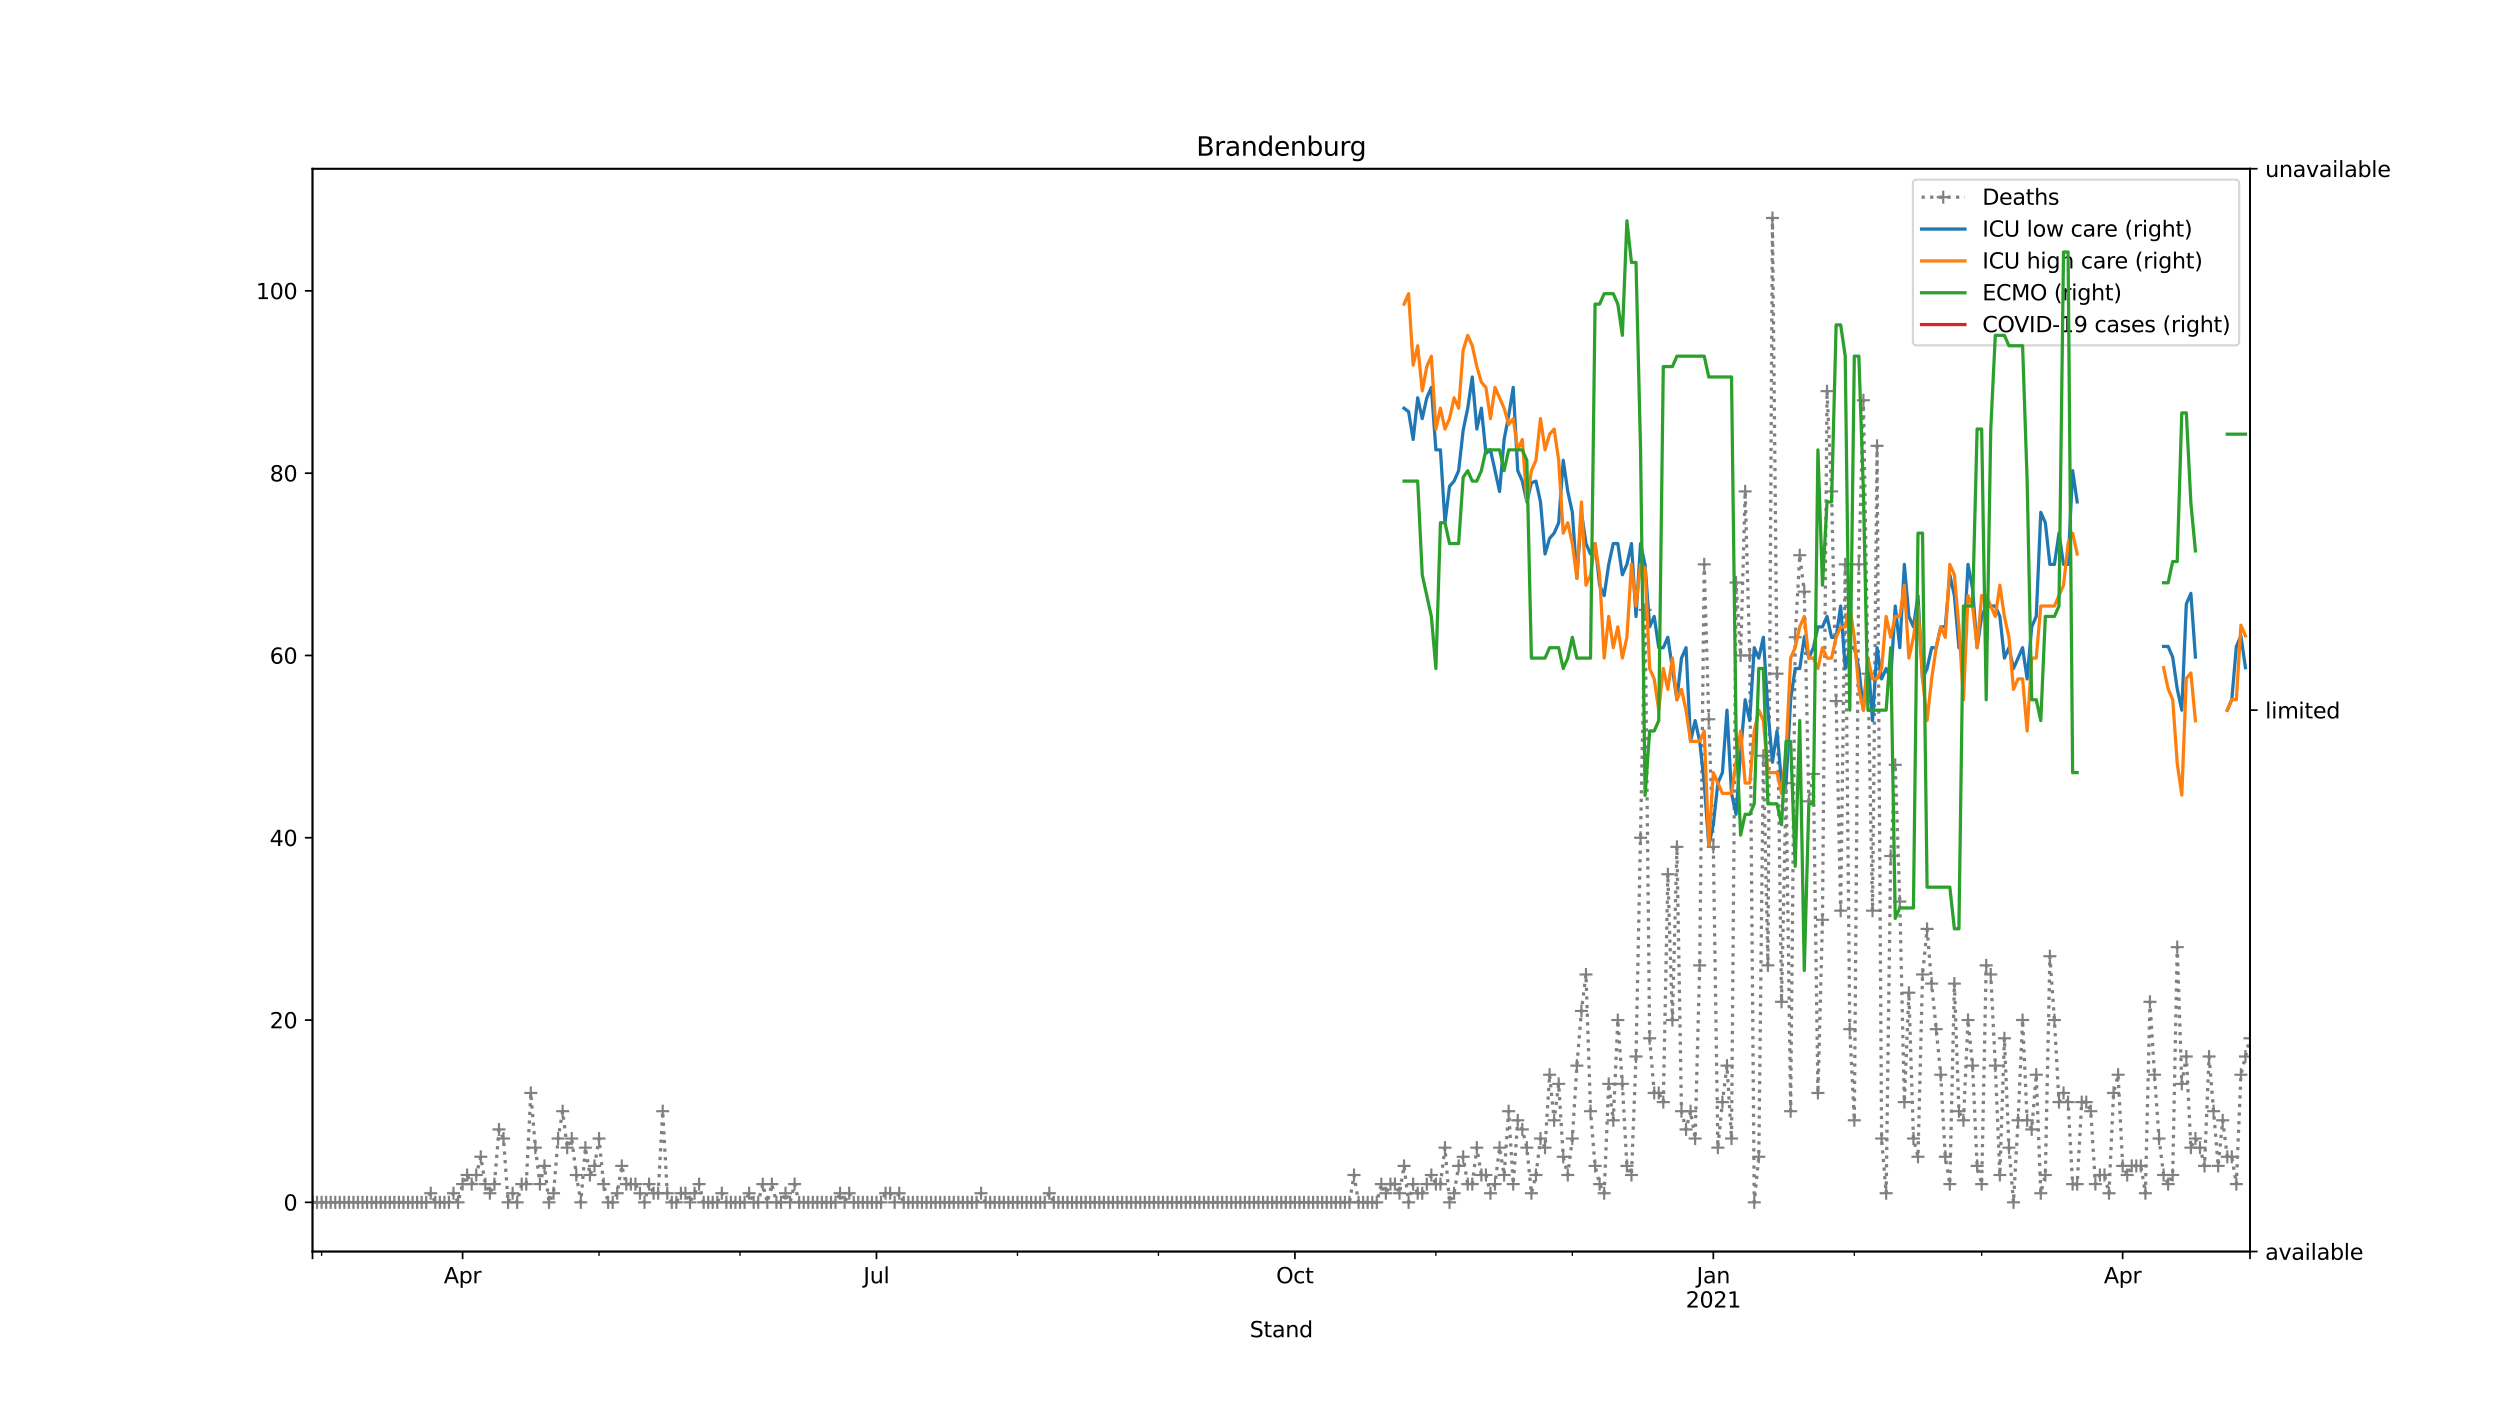 <?xml version="1.0" encoding="utf-8" standalone="no"?>
<!DOCTYPE svg PUBLIC "-//W3C//DTD SVG 1.1//EN"
  "http://www.w3.org/Graphics/SVG/1.1/DTD/svg11.dtd">
<svg height="648pt" version="1.1" viewBox="0 0 1152 648" width="1152pt" xmlns="http://www.w3.org/2000/svg" xmlns:xlink="http://www.w3.org/1999/xlink">
 <defs>
  <style type="text/css">*{stroke-linecap:butt;stroke-linejoin:round;}</style>
 </defs>
 <g id="figure_1">
  <g id="patch_1">
   <path d="M 0 648 
L 1152 648 
L 1152 0 
L 0 0 
z
" style="fill:#ffffff;"/>
  </g>
  <g id="axes_1">
   <g id="patch_2">
    <path d="M 144 576.72 
L 1036.8 576.72 
L 1036.8 77.76 
L 144 77.76 
z
" style="fill:#ffffff;"/>
   </g>
   <g id="matplotlib.axis_1">
    <g id="xtick_1">
     <g id="line2d_1">
      <defs>
       <path d="M 0 0 
L 0 3.5 
" id="mbd45f629e9" style="stroke:#000000;stroke-width:0.8;"/>
      </defs>
      <g>
       <use style="stroke:#000000;stroke-width:0.8;" x="144" xlink:href="#mbd45f629e9" y="576.72"/>
      </g>
     </g>
    </g>
    <g id="xtick_2">
     <g id="line2d_2">
      <g>
       <use style="stroke:#000000;stroke-width:0.8;" x="213.161" xlink:href="#mbd45f629e9" y="576.72"/>
      </g>
     </g>
     <g id="text_1">
      <!-- Apr -->
      <g transform="translate(204.511 591.318)scale(0.1 -0.1)">
       <defs>
        <path d="M 2188 4044 
L 1331 1722 
L 3047 1722 
L 2188 4044 
z
M 1831 4666 
L 2547 4666 
L 4325 0 
L 3669 0 
L 3244 1197 
L 1141 1197 
L 716 0 
L 50 0 
L 1831 4666 
z
" id="DejaVuSans-41" transform="scale(0.016)"/>
        <path d="M 1159 525 
L 1159 -1331 
L 581 -1331 
L 581 3500 
L 1159 3500 
L 1159 2969 
Q 1341 3281 1617 3432 
Q 1894 3584 2278 3584 
Q 2916 3584 3314 3078 
Q 3713 2572 3713 1747 
Q 3713 922 3314 415 
Q 2916 -91 2278 -91 
Q 1894 -91 1617 61 
Q 1341 213 1159 525 
z
M 3116 1747 
Q 3116 2381 2855 2742 
Q 2594 3103 2138 3103 
Q 1681 3103 1420 2742 
Q 1159 2381 1159 1747 
Q 1159 1113 1420 752 
Q 1681 391 2138 391 
Q 2594 391 2855 752 
Q 3116 1113 3116 1747 
z
" id="DejaVuSans-70" transform="scale(0.016)"/>
        <path d="M 2631 2963 
Q 2534 3019 2420 3045 
Q 2306 3072 2169 3072 
Q 1681 3072 1420 2755 
Q 1159 2438 1159 1844 
L 1159 0 
L 581 0 
L 581 3500 
L 1159 3500 
L 1159 2956 
Q 1341 3275 1631 3429 
Q 1922 3584 2338 3584 
Q 2397 3584 2469 3576 
Q 2541 3569 2628 3553 
L 2631 2963 
z
" id="DejaVuSans-72" transform="scale(0.016)"/>
       </defs>
       <use xlink:href="#DejaVuSans-41"/>
       <use x="68.408" xlink:href="#DejaVuSans-70"/>
       <use x="131.885" xlink:href="#DejaVuSans-72"/>
      </g>
     </g>
    </g>
    <g id="xtick_3">
     <g id="line2d_3">
      <g>
       <use style="stroke:#000000;stroke-width:0.8;" x="403.876" xlink:href="#mbd45f629e9" y="576.72"/>
      </g>
     </g>
     <g id="text_2">
      <!-- Jul -->
      <g transform="translate(397.843 591.318)scale(0.1 -0.1)">
       <defs>
        <path d="M 628 4666 
L 1259 4666 
L 1259 325 
Q 1259 -519 939 -900 
Q 619 -1281 -91 -1281 
L -331 -1281 
L -331 -750 
L -134 -750 
Q 284 -750 456 -515 
Q 628 -281 628 325 
L 628 4666 
z
" id="DejaVuSans-4a" transform="scale(0.016)"/>
        <path d="M 544 1381 
L 544 3500 
L 1119 3500 
L 1119 1403 
Q 1119 906 1312 657 
Q 1506 409 1894 409 
Q 2359 409 2629 706 
Q 2900 1003 2900 1516 
L 2900 3500 
L 3475 3500 
L 3475 0 
L 2900 0 
L 2900 538 
Q 2691 219 2414 64 
Q 2138 -91 1772 -91 
Q 1169 -91 856 284 
Q 544 659 544 1381 
z
M 1991 3584 
L 1991 3584 
z
" id="DejaVuSans-75" transform="scale(0.016)"/>
        <path d="M 603 4863 
L 1178 4863 
L 1178 0 
L 603 0 
L 603 4863 
z
" id="DejaVuSans-6c" transform="scale(0.016)"/>
       </defs>
       <use xlink:href="#DejaVuSans-4a"/>
       <use x="29.492" xlink:href="#DejaVuSans-75"/>
       <use x="92.871" xlink:href="#DejaVuSans-6c"/>
      </g>
     </g>
    </g>
    <g id="xtick_4">
     <g id="line2d_4">
      <g>
       <use style="stroke:#000000;stroke-width:0.8;" x="596.687" xlink:href="#mbd45f629e9" y="576.72"/>
      </g>
     </g>
     <g id="text_3">
      <!-- Oct -->
      <g transform="translate(588.042 591.318)scale(0.1 -0.1)">
       <defs>
        <path d="M 2522 4238 
Q 1834 4238 1429 3725 
Q 1025 3213 1025 2328 
Q 1025 1447 1429 934 
Q 1834 422 2522 422 
Q 3209 422 3611 934 
Q 4013 1447 4013 2328 
Q 4013 3213 3611 3725 
Q 3209 4238 2522 4238 
z
M 2522 4750 
Q 3503 4750 4090 4092 
Q 4678 3434 4678 2328 
Q 4678 1225 4090 567 
Q 3503 -91 2522 -91 
Q 1538 -91 948 565 
Q 359 1222 359 2328 
Q 359 3434 948 4092 
Q 1538 4750 2522 4750 
z
" id="DejaVuSans-4f" transform="scale(0.016)"/>
        <path d="M 3122 3366 
L 3122 2828 
Q 2878 2963 2633 3030 
Q 2388 3097 2138 3097 
Q 1578 3097 1268 2742 
Q 959 2388 959 1747 
Q 959 1106 1268 751 
Q 1578 397 2138 397 
Q 2388 397 2633 464 
Q 2878 531 3122 666 
L 3122 134 
Q 2881 22 2623 -34 
Q 2366 -91 2075 -91 
Q 1284 -91 818 406 
Q 353 903 353 1747 
Q 353 2603 823 3093 
Q 1294 3584 2113 3584 
Q 2378 3584 2631 3529 
Q 2884 3475 3122 3366 
z
" id="DejaVuSans-63" transform="scale(0.016)"/>
        <path d="M 1172 4494 
L 1172 3500 
L 2356 3500 
L 2356 3053 
L 1172 3053 
L 1172 1153 
Q 1172 725 1289 603 
Q 1406 481 1766 481 
L 2356 481 
L 2356 0 
L 1766 0 
Q 1100 0 847 248 
Q 594 497 594 1153 
L 594 3053 
L 172 3053 
L 172 3500 
L 594 3500 
L 594 4494 
L 1172 4494 
z
" id="DejaVuSans-74" transform="scale(0.016)"/>
       </defs>
       <use xlink:href="#DejaVuSans-4f"/>
       <use x="78.711" xlink:href="#DejaVuSans-63"/>
       <use x="133.691" xlink:href="#DejaVuSans-74"/>
      </g>
     </g>
    </g>
    <g id="xtick_5">
     <g id="line2d_5">
      <g>
       <use style="stroke:#000000;stroke-width:0.8;" x="789.499" xlink:href="#mbd45f629e9" y="576.72"/>
      </g>
     </g>
     <g id="text_4">
      <!-- Jan -->
      <g transform="translate(781.791 591.318)scale(0.1 -0.1)">
       <defs>
        <path d="M 2194 1759 
Q 1497 1759 1228 1600 
Q 959 1441 959 1056 
Q 959 750 1161 570 
Q 1363 391 1709 391 
Q 2188 391 2477 730 
Q 2766 1069 2766 1631 
L 2766 1759 
L 2194 1759 
z
M 3341 1997 
L 3341 0 
L 2766 0 
L 2766 531 
Q 2569 213 2275 61 
Q 1981 -91 1556 -91 
Q 1019 -91 701 211 
Q 384 513 384 1019 
Q 384 1609 779 1909 
Q 1175 2209 1959 2209 
L 2766 2209 
L 2766 2266 
Q 2766 2663 2505 2880 
Q 2244 3097 1772 3097 
Q 1472 3097 1187 3025 
Q 903 2953 641 2809 
L 641 3341 
Q 956 3463 1253 3523 
Q 1550 3584 1831 3584 
Q 2591 3584 2966 3190 
Q 3341 2797 3341 1997 
z
" id="DejaVuSans-61" transform="scale(0.016)"/>
        <path d="M 3513 2113 
L 3513 0 
L 2938 0 
L 2938 2094 
Q 2938 2591 2744 2837 
Q 2550 3084 2163 3084 
Q 1697 3084 1428 2787 
Q 1159 2491 1159 1978 
L 1159 0 
L 581 0 
L 581 3500 
L 1159 3500 
L 1159 2956 
Q 1366 3272 1645 3428 
Q 1925 3584 2291 3584 
Q 2894 3584 3203 3211 
Q 3513 2838 3513 2113 
z
" id="DejaVuSans-6e" transform="scale(0.016)"/>
       </defs>
       <use xlink:href="#DejaVuSans-4a"/>
       <use x="29.492" xlink:href="#DejaVuSans-61"/>
       <use x="90.771" xlink:href="#DejaVuSans-6e"/>
      </g>
      <!-- 2021 -->
      <g transform="translate(776.774 602.516)scale(0.1 -0.1)">
       <defs>
        <path d="M 1228 531 
L 3431 531 
L 3431 0 
L 469 0 
L 469 531 
Q 828 903 1448 1529 
Q 2069 2156 2228 2338 
Q 2531 2678 2651 2914 
Q 2772 3150 2772 3378 
Q 2772 3750 2511 3984 
Q 2250 4219 1831 4219 
Q 1534 4219 1204 4116 
Q 875 4013 500 3803 
L 500 4441 
Q 881 4594 1212 4672 
Q 1544 4750 1819 4750 
Q 2544 4750 2975 4387 
Q 3406 4025 3406 3419 
Q 3406 3131 3298 2873 
Q 3191 2616 2906 2266 
Q 2828 2175 2409 1742 
Q 1991 1309 1228 531 
z
" id="DejaVuSans-32" transform="scale(0.016)"/>
        <path d="M 2034 4250 
Q 1547 4250 1301 3770 
Q 1056 3291 1056 2328 
Q 1056 1369 1301 889 
Q 1547 409 2034 409 
Q 2525 409 2770 889 
Q 3016 1369 3016 2328 
Q 3016 3291 2770 3770 
Q 2525 4250 2034 4250 
z
M 2034 4750 
Q 2819 4750 3233 4129 
Q 3647 3509 3647 2328 
Q 3647 1150 3233 529 
Q 2819 -91 2034 -91 
Q 1250 -91 836 529 
Q 422 1150 422 2328 
Q 422 3509 836 4129 
Q 1250 4750 2034 4750 
z
" id="DejaVuSans-30" transform="scale(0.016)"/>
        <path d="M 794 531 
L 1825 531 
L 1825 4091 
L 703 3866 
L 703 4441 
L 1819 4666 
L 2450 4666 
L 2450 531 
L 3481 531 
L 3481 0 
L 794 0 
L 794 531 
z
" id="DejaVuSans-31" transform="scale(0.016)"/>
       </defs>
       <use xlink:href="#DejaVuSans-32"/>
       <use x="63.623" xlink:href="#DejaVuSans-30"/>
       <use x="127.246" xlink:href="#DejaVuSans-32"/>
       <use x="190.869" xlink:href="#DejaVuSans-31"/>
      </g>
     </g>
    </g>
    <g id="xtick_6">
     <g id="line2d_6">
      <g>
       <use style="stroke:#000000;stroke-width:0.8;" x="978.118" xlink:href="#mbd45f629e9" y="576.72"/>
      </g>
     </g>
     <g id="text_5">
      <!-- Apr -->
      <g transform="translate(969.468 591.318)scale(0.1 -0.1)">
       <use xlink:href="#DejaVuSans-41"/>
       <use x="68.408" xlink:href="#DejaVuSans-70"/>
       <use x="131.885" xlink:href="#DejaVuSans-72"/>
      </g>
     </g>
    </g>
    <g id="xtick_7">
     <g id="line2d_7">
      <g>
       <use style="stroke:#000000;stroke-width:0.8;" x="1036.8" xlink:href="#mbd45f629e9" y="576.72"/>
      </g>
     </g>
    </g>
    <g id="xtick_8">
     <g id="line2d_8">
      <defs>
       <path d="M 0 0 
L 0 2 
" id="m3ff0fdcf44" style="stroke:#000000;stroke-width:0.6;"/>
      </defs>
      <g>
       <use style="stroke:#000000;stroke-width:0.6;" x="148.192" xlink:href="#m3ff0fdcf44" y="576.72"/>
      </g>
     </g>
    </g>
    <g id="xtick_9">
     <g id="line2d_9">
      <g>
       <use style="stroke:#000000;stroke-width:0.6;" x="276.034" xlink:href="#m3ff0fdcf44" y="576.72"/>
      </g>
     </g>
    </g>
    <g id="xtick_10">
     <g id="line2d_10">
      <g>
       <use style="stroke:#000000;stroke-width:0.6;" x="341.003" xlink:href="#m3ff0fdcf44" y="576.72"/>
      </g>
     </g>
    </g>
    <g id="xtick_11">
     <g id="line2d_11">
      <g>
       <use style="stroke:#000000;stroke-width:0.6;" x="468.845" xlink:href="#m3ff0fdcf44" y="576.72"/>
      </g>
     </g>
    </g>
    <g id="xtick_12">
     <g id="line2d_12">
      <g>
       <use style="stroke:#000000;stroke-width:0.6;" x="533.814" xlink:href="#m3ff0fdcf44" y="576.72"/>
      </g>
     </g>
    </g>
    <g id="xtick_13">
     <g id="line2d_13">
      <g>
       <use style="stroke:#000000;stroke-width:0.6;" x="661.656" xlink:href="#m3ff0fdcf44" y="576.72"/>
      </g>
     </g>
    </g>
    <g id="xtick_14">
     <g id="line2d_14">
      <g>
       <use style="stroke:#000000;stroke-width:0.6;" x="724.53" xlink:href="#m3ff0fdcf44" y="576.72"/>
      </g>
     </g>
    </g>
    <g id="xtick_15">
     <g id="line2d_15">
      <g>
       <use style="stroke:#000000;stroke-width:0.6;" x="854.468" xlink:href="#m3ff0fdcf44" y="576.72"/>
      </g>
     </g>
    </g>
    <g id="xtick_16">
     <g id="line2d_16">
      <g>
       <use style="stroke:#000000;stroke-width:0.6;" x="913.149" xlink:href="#m3ff0fdcf44" y="576.72"/>
      </g>
     </g>
    </g>
    <g id="text_6">
     <!-- Stand -->
     <g transform="translate(575.859 616.194)scale(0.1 -0.1)">
      <defs>
       <path d="M 3425 4513 
L 3425 3897 
Q 3066 4069 2747 4153 
Q 2428 4238 2131 4238 
Q 1616 4238 1336 4038 
Q 1056 3838 1056 3469 
Q 1056 3159 1242 3001 
Q 1428 2844 1947 2747 
L 2328 2669 
Q 3034 2534 3370 2195 
Q 3706 1856 3706 1288 
Q 3706 609 3251 259 
Q 2797 -91 1919 -91 
Q 1588 -91 1214 -16 
Q 841 59 441 206 
L 441 856 
Q 825 641 1194 531 
Q 1563 422 1919 422 
Q 2459 422 2753 634 
Q 3047 847 3047 1241 
Q 3047 1584 2836 1778 
Q 2625 1972 2144 2069 
L 1759 2144 
Q 1053 2284 737 2584 
Q 422 2884 422 3419 
Q 422 4038 858 4394 
Q 1294 4750 2059 4750 
Q 2388 4750 2728 4690 
Q 3069 4631 3425 4513 
z
" id="DejaVuSans-53" transform="scale(0.016)"/>
       <path d="M 2906 2969 
L 2906 4863 
L 3481 4863 
L 3481 0 
L 2906 0 
L 2906 525 
Q 2725 213 2448 61 
Q 2172 -91 1784 -91 
Q 1150 -91 751 415 
Q 353 922 353 1747 
Q 353 2572 751 3078 
Q 1150 3584 1784 3584 
Q 2172 3584 2448 3432 
Q 2725 3281 2906 2969 
z
M 947 1747 
Q 947 1113 1208 752 
Q 1469 391 1925 391 
Q 2381 391 2643 752 
Q 2906 1113 2906 1747 
Q 2906 2381 2643 2742 
Q 2381 3103 1925 3103 
Q 1469 3103 1208 2742 
Q 947 2381 947 1747 
z
" id="DejaVuSans-64" transform="scale(0.016)"/>
      </defs>
      <use xlink:href="#DejaVuSans-53"/>
      <use x="63.477" xlink:href="#DejaVuSans-74"/>
      <use x="102.686" xlink:href="#DejaVuSans-61"/>
      <use x="163.965" xlink:href="#DejaVuSans-6e"/>
      <use x="227.344" xlink:href="#DejaVuSans-64"/>
     </g>
    </g>
   </g>
   <g id="matplotlib.axis_2">
    <g id="ytick_1">
     <g id="line2d_17">
      <defs>
       <path d="M 0 0 
L -3.5 0 
" id="mf1a393f28e" style="stroke:#000000;stroke-width:0.8;"/>
      </defs>
      <g>
       <use style="stroke:#000000;stroke-width:0.8;" x="144" xlink:href="#mf1a393f28e" y="554.04"/>
      </g>
     </g>
     <g id="text_7">
      <!-- 0 -->
      <g transform="translate(130.637 557.839)scale(0.1 -0.1)">
       <use xlink:href="#DejaVuSans-30"/>
      </g>
     </g>
    </g>
    <g id="ytick_2">
     <g id="line2d_18">
      <g>
       <use style="stroke:#000000;stroke-width:0.8;" x="144" xlink:href="#mf1a393f28e" y="470.04"/>
      </g>
     </g>
     <g id="text_8">
      <!-- 20 -->
      <g transform="translate(124.275 473.839)scale(0.1 -0.1)">
       <use xlink:href="#DejaVuSans-32"/>
       <use x="63.623" xlink:href="#DejaVuSans-30"/>
      </g>
     </g>
    </g>
    <g id="ytick_3">
     <g id="line2d_19">
      <g>
       <use style="stroke:#000000;stroke-width:0.8;" x="144" xlink:href="#mf1a393f28e" y="386.04"/>
      </g>
     </g>
     <g id="text_9">
      <!-- 40 -->
      <g transform="translate(124.275 389.839)scale(0.1 -0.1)">
       <defs>
        <path d="M 2419 4116 
L 825 1625 
L 2419 1625 
L 2419 4116 
z
M 2253 4666 
L 3047 4666 
L 3047 1625 
L 3713 1625 
L 3713 1100 
L 3047 1100 
L 3047 0 
L 2419 0 
L 2419 1100 
L 313 1100 
L 313 1709 
L 2253 4666 
z
" id="DejaVuSans-34" transform="scale(0.016)"/>
       </defs>
       <use xlink:href="#DejaVuSans-34"/>
       <use x="63.623" xlink:href="#DejaVuSans-30"/>
      </g>
     </g>
    </g>
    <g id="ytick_4">
     <g id="line2d_20">
      <g>
       <use style="stroke:#000000;stroke-width:0.8;" x="144" xlink:href="#mf1a393f28e" y="302.04"/>
      </g>
     </g>
     <g id="text_10">
      <!-- 60 -->
      <g transform="translate(124.275 305.839)scale(0.1 -0.1)">
       <defs>
        <path d="M 2113 2584 
Q 1688 2584 1439 2293 
Q 1191 2003 1191 1497 
Q 1191 994 1439 701 
Q 1688 409 2113 409 
Q 2538 409 2786 701 
Q 3034 994 3034 1497 
Q 3034 2003 2786 2293 
Q 2538 2584 2113 2584 
z
M 3366 4563 
L 3366 3988 
Q 3128 4100 2886 4159 
Q 2644 4219 2406 4219 
Q 1781 4219 1451 3797 
Q 1122 3375 1075 2522 
Q 1259 2794 1537 2939 
Q 1816 3084 2150 3084 
Q 2853 3084 3261 2657 
Q 3669 2231 3669 1497 
Q 3669 778 3244 343 
Q 2819 -91 2113 -91 
Q 1303 -91 875 529 
Q 447 1150 447 2328 
Q 447 3434 972 4092 
Q 1497 4750 2381 4750 
Q 2619 4750 2861 4703 
Q 3103 4656 3366 4563 
z
" id="DejaVuSans-36" transform="scale(0.016)"/>
       </defs>
       <use xlink:href="#DejaVuSans-36"/>
       <use x="63.623" xlink:href="#DejaVuSans-30"/>
      </g>
     </g>
    </g>
    <g id="ytick_5">
     <g id="line2d_21">
      <g>
       <use style="stroke:#000000;stroke-width:0.8;" x="144" xlink:href="#mf1a393f28e" y="218.04"/>
      </g>
     </g>
     <g id="text_11">
      <!-- 80 -->
      <g transform="translate(124.275 221.839)scale(0.1 -0.1)">
       <defs>
        <path d="M 2034 2216 
Q 1584 2216 1326 1975 
Q 1069 1734 1069 1313 
Q 1069 891 1326 650 
Q 1584 409 2034 409 
Q 2484 409 2743 651 
Q 3003 894 3003 1313 
Q 3003 1734 2745 1975 
Q 2488 2216 2034 2216 
z
M 1403 2484 
Q 997 2584 770 2862 
Q 544 3141 544 3541 
Q 544 4100 942 4425 
Q 1341 4750 2034 4750 
Q 2731 4750 3128 4425 
Q 3525 4100 3525 3541 
Q 3525 3141 3298 2862 
Q 3072 2584 2669 2484 
Q 3125 2378 3379 2068 
Q 3634 1759 3634 1313 
Q 3634 634 3220 271 
Q 2806 -91 2034 -91 
Q 1263 -91 848 271 
Q 434 634 434 1313 
Q 434 1759 690 2068 
Q 947 2378 1403 2484 
z
M 1172 3481 
Q 1172 3119 1398 2916 
Q 1625 2713 2034 2713 
Q 2441 2713 2670 2916 
Q 2900 3119 2900 3481 
Q 2900 3844 2670 4047 
Q 2441 4250 2034 4250 
Q 1625 4250 1398 4047 
Q 1172 3844 1172 3481 
z
" id="DejaVuSans-38" transform="scale(0.016)"/>
       </defs>
       <use xlink:href="#DejaVuSans-38"/>
       <use x="63.623" xlink:href="#DejaVuSans-30"/>
      </g>
     </g>
    </g>
    <g id="ytick_6">
     <g id="line2d_22">
      <g>
       <use style="stroke:#000000;stroke-width:0.8;" x="144" xlink:href="#mf1a393f28e" y="134.04"/>
      </g>
     </g>
     <g id="text_12">
      <!-- 100 -->
      <g transform="translate(117.912 137.839)scale(0.1 -0.1)">
       <use xlink:href="#DejaVuSans-31"/>
       <use x="63.623" xlink:href="#DejaVuSans-30"/>
       <use x="127.246" xlink:href="#DejaVuSans-30"/>
      </g>
     </g>
    </g>
   </g>
   <g id="line2d_23">
    <path clip-path="url(#p02a53efe56)" d="M 144 554.04 
L 196.394 554.04 
L 198.49 549.84 
L 200.586 554.04 
L 206.873 554.04 
L 208.969 549.84 
L 211.065 554.04 
L 213.161 545.64 
L 215.256 541.44 
L 217.352 545.64 
L 219.448 541.44 
L 221.544 533.04 
L 223.639 545.64 
L 225.735 549.84 
L 227.831 545.64 
L 229.927 520.44 
L 232.023 524.64 
L 234.118 554.04 
L 236.214 549.84 
L 238.31 554.04 
L 240.406 545.64 
L 242.501 545.64 
L 244.597 503.64 
L 246.693 528.84 
L 248.789 545.64 
L 250.885 537.24 
L 252.98 554.04 
L 255.076 549.84 
L 257.172 524.64 
L 259.268 512.04 
L 261.363 528.84 
L 263.459 524.64 
L 265.555 541.44 
L 267.651 554.04 
L 269.746 528.84 
L 271.842 541.44 
L 273.938 537.24 
L 276.034 524.64 
L 278.13 545.64 
L 280.225 554.04 
L 282.321 554.04 
L 284.417 549.84 
L 286.513 537.24 
L 288.608 545.64 
L 292.8 545.64 
L 296.992 554.04 
L 299.087 545.64 
L 301.183 549.84 
L 303.279 549.84 
L 305.375 512.04 
L 307.47 549.84 
L 309.566 554.04 
L 311.662 554.04 
L 313.758 549.84 
L 315.854 549.84 
L 317.949 554.04 
L 322.141 545.64 
L 324.237 554.04 
L 330.524 554.04 
L 332.62 549.84 
L 334.715 554.04 
L 343.099 554.04 
L 345.194 549.84 
L 347.29 554.04 
L 349.386 554.04 
L 351.482 545.64 
L 353.577 554.04 
L 355.673 545.64 
L 357.769 554.04 
L 359.865 554.04 
L 361.961 549.84 
L 364.056 554.04 
L 366.152 545.64 
L 368.248 554.04 
L 385.014 554.04 
L 387.11 549.84 
L 389.206 554.04 
L 391.301 549.84 
L 393.397 554.04 
L 405.972 554.04 
L 408.068 549.84 
L 410.163 549.84 
L 412.259 554.04 
L 414.355 549.84 
L 416.451 554.04 
L 449.983 554.04 
L 452.079 549.84 
L 454.175 554.04 
L 481.42 554.04 
L 483.515 549.84 
L 485.611 554.04 
L 621.837 554.04 
L 623.932 541.44 
L 626.028 554.04 
L 634.411 554.04 
L 636.507 545.64 
L 638.603 549.84 
L 640.699 545.64 
L 642.794 545.64 
L 644.89 549.84 
L 646.986 537.24 
L 649.082 554.04 
L 651.177 545.64 
L 653.273 549.84 
L 655.369 549.84 
L 659.561 541.44 
L 661.656 545.64 
L 663.752 545.64 
L 665.848 528.84 
L 667.944 554.04 
L 670.039 549.84 
L 672.135 537.24 
L 674.231 533.04 
L 676.327 545.64 
L 678.423 545.64 
L 680.518 528.84 
L 682.614 541.44 
L 684.71 541.44 
L 686.806 549.84 
L 688.901 545.64 
L 690.997 528.84 
L 693.093 541.44 
L 695.189 512.04 
L 697.285 545.64 
L 699.38 516.24 
L 701.476 520.44 
L 703.572 528.84 
L 705.668 549.84 
L 707.763 541.44 
L 709.859 524.64 
L 711.955 528.84 
L 714.051 495.24 
L 716.146 516.24 
L 718.242 499.44 
L 720.338 533.04 
L 722.434 541.44 
L 724.53 524.64 
L 726.625 491.04 
L 728.721 465.84 
L 730.817 449.04 
L 732.913 512.04 
L 735.008 537.24 
L 737.104 545.64 
L 739.2 549.84 
L 741.296 499.44 
L 743.392 516.24 
L 745.487 470.04 
L 747.583 499.44 
L 749.679 537.24 
L 751.775 541.44 
L 753.87 486.84 
L 758.062 281.04 
L 760.158 478.44 
L 762.254 503.64 
L 764.349 503.64 
L 766.445 507.84 
L 768.541 402.84 
L 770.637 470.04 
L 772.732 390.24 
L 774.828 512.04 
L 776.924 520.44 
L 779.02 512.04 
L 781.115 524.64 
L 783.211 444.84 
L 785.307 260.04 
L 787.403 331.44 
L 789.499 390.24 
L 791.594 528.84 
L 793.69 507.84 
L 795.786 491.04 
L 797.882 524.64 
L 799.977 268.44 
L 802.073 302.04 
L 804.169 226.44 
L 806.265 302.04 
L 808.361 554.04 
L 810.456 533.04 
L 812.552 348.24 
L 814.648 444.84 
L 816.744 100.44 
L 818.839 310.44 
L 820.935 461.64 
L 823.031 360.84 
L 825.127 512.04 
L 827.223 293.64 
L 829.318 255.84 
L 831.414 272.64 
L 833.51 369.24 
L 835.606 356.64 
L 837.701 503.64 
L 839.797 423.84 
L 841.893 180.24 
L 843.989 226.44 
L 848.18 419.64 
L 850.276 260.04 
L 852.372 474.24 
L 854.468 516.24 
L 856.563 260.04 
L 858.659 184.44 
L 860.755 310.44 
L 862.851 419.64 
L 864.946 205.44 
L 867.042 524.64 
L 869.138 549.84 
L 871.234 394.44 
L 873.33 352.44 
L 875.425 415.44 
L 877.521 507.84 
L 879.617 457.44 
L 881.713 524.64 
L 883.808 533.04 
L 885.904 449.04 
L 888 428.04 
L 890.096 453.24 
L 894.287 495.24 
L 896.383 533.04 
L 898.479 545.64 
L 900.575 453.24 
L 902.67 512.04 
L 904.766 516.24 
L 906.862 470.04 
L 908.958 491.04 
L 911.054 537.24 
L 913.149 545.64 
L 915.245 444.84 
L 917.341 449.04 
L 919.437 491.04 
L 921.532 541.44 
L 923.628 478.44 
L 925.724 528.84 
L 927.82 554.04 
L 929.915 516.24 
L 932.011 470.04 
L 934.107 516.24 
L 936.203 520.44 
L 938.299 495.24 
L 940.394 549.84 
L 942.49 541.44 
L 944.586 440.64 
L 946.682 470.04 
L 948.777 507.84 
L 950.873 503.64 
L 952.969 507.84 
L 955.065 545.64 
L 957.161 545.64 
L 959.256 507.84 
L 961.352 507.84 
L 963.448 512.04 
L 965.544 545.64 
L 967.639 541.44 
L 969.735 541.44 
L 971.831 549.84 
L 973.927 503.64 
L 976.023 495.24 
L 978.118 537.24 
L 980.214 541.44 
L 982.31 537.24 
L 986.501 537.24 
L 988.597 549.84 
L 990.693 461.64 
L 992.789 495.24 
L 994.885 524.64 
L 996.98 541.44 
L 999.076 545.64 
L 1001.172 541.44 
L 1003.268 436.44 
L 1005.363 499.44 
L 1007.459 486.84 
L 1009.555 528.84 
L 1011.651 524.64 
L 1013.746 528.84 
L 1015.842 537.24 
L 1017.938 486.84 
L 1022.13 537.24 
L 1024.225 516.24 
L 1026.321 533.04 
L 1028.417 533.04 
L 1030.513 545.64 
L 1032.608 495.24 
L 1036.8 478.44 
L 1036.8 478.44 
" style="fill:none;stroke:#808080;stroke-dasharray:1.5,2.475;stroke-dashoffset:0;stroke-width:1.5;"/>
    <defs>
     <path d="M -3 0 
L 3 0 
M 0 3 
L 0 -3 
" id="m749e84e139" style="stroke:#808080;"/>
    </defs>
    <g clip-path="url(#p02a53efe56)">
     <use style="fill:#808080;stroke:#808080;" x="144" xlink:href="#m749e84e139" y="554.04"/>
     <use style="fill:#808080;stroke:#808080;" x="146.096" xlink:href="#m749e84e139" y="554.04"/>
     <use style="fill:#808080;stroke:#808080;" x="148.192" xlink:href="#m749e84e139" y="554.04"/>
     <use style="fill:#808080;stroke:#808080;" x="150.287" xlink:href="#m749e84e139" y="554.04"/>
     <use style="fill:#808080;stroke:#808080;" x="152.383" xlink:href="#m749e84e139" y="554.04"/>
     <use style="fill:#808080;stroke:#808080;" x="154.479" xlink:href="#m749e84e139" y="554.04"/>
     <use style="fill:#808080;stroke:#808080;" x="156.575" xlink:href="#m749e84e139" y="554.04"/>
     <use style="fill:#808080;stroke:#808080;" x="158.67" xlink:href="#m749e84e139" y="554.04"/>
     <use style="fill:#808080;stroke:#808080;" x="160.766" xlink:href="#m749e84e139" y="554.04"/>
     <use style="fill:#808080;stroke:#808080;" x="162.862" xlink:href="#m749e84e139" y="554.04"/>
     <use style="fill:#808080;stroke:#808080;" x="164.958" xlink:href="#m749e84e139" y="554.04"/>
     <use style="fill:#808080;stroke:#808080;" x="167.054" xlink:href="#m749e84e139" y="554.04"/>
     <use style="fill:#808080;stroke:#808080;" x="169.149" xlink:href="#m749e84e139" y="554.04"/>
     <use style="fill:#808080;stroke:#808080;" x="171.245" xlink:href="#m749e84e139" y="554.04"/>
     <use style="fill:#808080;stroke:#808080;" x="173.341" xlink:href="#m749e84e139" y="554.04"/>
     <use style="fill:#808080;stroke:#808080;" x="175.437" xlink:href="#m749e84e139" y="554.04"/>
     <use style="fill:#808080;stroke:#808080;" x="177.532" xlink:href="#m749e84e139" y="554.04"/>
     <use style="fill:#808080;stroke:#808080;" x="179.628" xlink:href="#m749e84e139" y="554.04"/>
     <use style="fill:#808080;stroke:#808080;" x="181.724" xlink:href="#m749e84e139" y="554.04"/>
     <use style="fill:#808080;stroke:#808080;" x="183.82" xlink:href="#m749e84e139" y="554.04"/>
     <use style="fill:#808080;stroke:#808080;" x="185.915" xlink:href="#m749e84e139" y="554.04"/>
     <use style="fill:#808080;stroke:#808080;" x="188.011" xlink:href="#m749e84e139" y="554.04"/>
     <use style="fill:#808080;stroke:#808080;" x="190.107" xlink:href="#m749e84e139" y="554.04"/>
     <use style="fill:#808080;stroke:#808080;" x="192.203" xlink:href="#m749e84e139" y="554.04"/>
     <use style="fill:#808080;stroke:#808080;" x="194.299" xlink:href="#m749e84e139" y="554.04"/>
     <use style="fill:#808080;stroke:#808080;" x="196.394" xlink:href="#m749e84e139" y="554.04"/>
     <use style="fill:#808080;stroke:#808080;" x="198.49" xlink:href="#m749e84e139" y="549.84"/>
     <use style="fill:#808080;stroke:#808080;" x="200.586" xlink:href="#m749e84e139" y="554.04"/>
     <use style="fill:#808080;stroke:#808080;" x="202.682" xlink:href="#m749e84e139" y="554.04"/>
     <use style="fill:#808080;stroke:#808080;" x="204.777" xlink:href="#m749e84e139" y="554.04"/>
     <use style="fill:#808080;stroke:#808080;" x="206.873" xlink:href="#m749e84e139" y="554.04"/>
     <use style="fill:#808080;stroke:#808080;" x="208.969" xlink:href="#m749e84e139" y="549.84"/>
     <use style="fill:#808080;stroke:#808080;" x="211.065" xlink:href="#m749e84e139" y="554.04"/>
     <use style="fill:#808080;stroke:#808080;" x="213.161" xlink:href="#m749e84e139" y="545.64"/>
     <use style="fill:#808080;stroke:#808080;" x="215.256" xlink:href="#m749e84e139" y="541.44"/>
     <use style="fill:#808080;stroke:#808080;" x="217.352" xlink:href="#m749e84e139" y="545.64"/>
     <use style="fill:#808080;stroke:#808080;" x="219.448" xlink:href="#m749e84e139" y="541.44"/>
     <use style="fill:#808080;stroke:#808080;" x="221.544" xlink:href="#m749e84e139" y="533.04"/>
     <use style="fill:#808080;stroke:#808080;" x="223.639" xlink:href="#m749e84e139" y="545.64"/>
     <use style="fill:#808080;stroke:#808080;" x="225.735" xlink:href="#m749e84e139" y="549.84"/>
     <use style="fill:#808080;stroke:#808080;" x="227.831" xlink:href="#m749e84e139" y="545.64"/>
     <use style="fill:#808080;stroke:#808080;" x="229.927" xlink:href="#m749e84e139" y="520.44"/>
     <use style="fill:#808080;stroke:#808080;" x="232.023" xlink:href="#m749e84e139" y="524.64"/>
     <use style="fill:#808080;stroke:#808080;" x="234.118" xlink:href="#m749e84e139" y="554.04"/>
     <use style="fill:#808080;stroke:#808080;" x="236.214" xlink:href="#m749e84e139" y="549.84"/>
     <use style="fill:#808080;stroke:#808080;" x="238.31" xlink:href="#m749e84e139" y="554.04"/>
     <use style="fill:#808080;stroke:#808080;" x="240.406" xlink:href="#m749e84e139" y="545.64"/>
     <use style="fill:#808080;stroke:#808080;" x="242.501" xlink:href="#m749e84e139" y="545.64"/>
     <use style="fill:#808080;stroke:#808080;" x="244.597" xlink:href="#m749e84e139" y="503.64"/>
     <use style="fill:#808080;stroke:#808080;" x="246.693" xlink:href="#m749e84e139" y="528.84"/>
     <use style="fill:#808080;stroke:#808080;" x="248.789" xlink:href="#m749e84e139" y="545.64"/>
     <use style="fill:#808080;stroke:#808080;" x="250.885" xlink:href="#m749e84e139" y="537.24"/>
     <use style="fill:#808080;stroke:#808080;" x="252.98" xlink:href="#m749e84e139" y="554.04"/>
     <use style="fill:#808080;stroke:#808080;" x="255.076" xlink:href="#m749e84e139" y="549.84"/>
     <use style="fill:#808080;stroke:#808080;" x="257.172" xlink:href="#m749e84e139" y="524.64"/>
     <use style="fill:#808080;stroke:#808080;" x="259.268" xlink:href="#m749e84e139" y="512.04"/>
     <use style="fill:#808080;stroke:#808080;" x="261.363" xlink:href="#m749e84e139" y="528.84"/>
     <use style="fill:#808080;stroke:#808080;" x="263.459" xlink:href="#m749e84e139" y="524.64"/>
     <use style="fill:#808080;stroke:#808080;" x="265.555" xlink:href="#m749e84e139" y="541.44"/>
     <use style="fill:#808080;stroke:#808080;" x="267.651" xlink:href="#m749e84e139" y="554.04"/>
     <use style="fill:#808080;stroke:#808080;" x="269.746" xlink:href="#m749e84e139" y="528.84"/>
     <use style="fill:#808080;stroke:#808080;" x="271.842" xlink:href="#m749e84e139" y="541.44"/>
     <use style="fill:#808080;stroke:#808080;" x="273.938" xlink:href="#m749e84e139" y="537.24"/>
     <use style="fill:#808080;stroke:#808080;" x="276.034" xlink:href="#m749e84e139" y="524.64"/>
     <use style="fill:#808080;stroke:#808080;" x="278.13" xlink:href="#m749e84e139" y="545.64"/>
     <use style="fill:#808080;stroke:#808080;" x="280.225" xlink:href="#m749e84e139" y="554.04"/>
     <use style="fill:#808080;stroke:#808080;" x="282.321" xlink:href="#m749e84e139" y="554.04"/>
     <use style="fill:#808080;stroke:#808080;" x="284.417" xlink:href="#m749e84e139" y="549.84"/>
     <use style="fill:#808080;stroke:#808080;" x="286.513" xlink:href="#m749e84e139" y="537.24"/>
     <use style="fill:#808080;stroke:#808080;" x="288.608" xlink:href="#m749e84e139" y="545.64"/>
     <use style="fill:#808080;stroke:#808080;" x="290.704" xlink:href="#m749e84e139" y="545.64"/>
     <use style="fill:#808080;stroke:#808080;" x="292.8" xlink:href="#m749e84e139" y="545.64"/>
     <use style="fill:#808080;stroke:#808080;" x="294.896" xlink:href="#m749e84e139" y="549.84"/>
     <use style="fill:#808080;stroke:#808080;" x="296.992" xlink:href="#m749e84e139" y="554.04"/>
     <use style="fill:#808080;stroke:#808080;" x="299.087" xlink:href="#m749e84e139" y="545.64"/>
     <use style="fill:#808080;stroke:#808080;" x="301.183" xlink:href="#m749e84e139" y="549.84"/>
     <use style="fill:#808080;stroke:#808080;" x="303.279" xlink:href="#m749e84e139" y="549.84"/>
     <use style="fill:#808080;stroke:#808080;" x="305.375" xlink:href="#m749e84e139" y="512.04"/>
     <use style="fill:#808080;stroke:#808080;" x="307.47" xlink:href="#m749e84e139" y="549.84"/>
     <use style="fill:#808080;stroke:#808080;" x="309.566" xlink:href="#m749e84e139" y="554.04"/>
     <use style="fill:#808080;stroke:#808080;" x="311.662" xlink:href="#m749e84e139" y="554.04"/>
     <use style="fill:#808080;stroke:#808080;" x="313.758" xlink:href="#m749e84e139" y="549.84"/>
     <use style="fill:#808080;stroke:#808080;" x="315.854" xlink:href="#m749e84e139" y="549.84"/>
     <use style="fill:#808080;stroke:#808080;" x="317.949" xlink:href="#m749e84e139" y="554.04"/>
     <use style="fill:#808080;stroke:#808080;" x="320.045" xlink:href="#m749e84e139" y="549.84"/>
     <use style="fill:#808080;stroke:#808080;" x="322.141" xlink:href="#m749e84e139" y="545.64"/>
     <use style="fill:#808080;stroke:#808080;" x="324.237" xlink:href="#m749e84e139" y="554.04"/>
     <use style="fill:#808080;stroke:#808080;" x="326.332" xlink:href="#m749e84e139" y="554.04"/>
     <use style="fill:#808080;stroke:#808080;" x="328.428" xlink:href="#m749e84e139" y="554.04"/>
     <use style="fill:#808080;stroke:#808080;" x="330.524" xlink:href="#m749e84e139" y="554.04"/>
     <use style="fill:#808080;stroke:#808080;" x="332.62" xlink:href="#m749e84e139" y="549.84"/>
     <use style="fill:#808080;stroke:#808080;" x="334.715" xlink:href="#m749e84e139" y="554.04"/>
     <use style="fill:#808080;stroke:#808080;" x="336.811" xlink:href="#m749e84e139" y="554.04"/>
     <use style="fill:#808080;stroke:#808080;" x="338.907" xlink:href="#m749e84e139" y="554.04"/>
     <use style="fill:#808080;stroke:#808080;" x="341.003" xlink:href="#m749e84e139" y="554.04"/>
     <use style="fill:#808080;stroke:#808080;" x="343.099" xlink:href="#m749e84e139" y="554.04"/>
     <use style="fill:#808080;stroke:#808080;" x="345.194" xlink:href="#m749e84e139" y="549.84"/>
     <use style="fill:#808080;stroke:#808080;" x="347.29" xlink:href="#m749e84e139" y="554.04"/>
     <use style="fill:#808080;stroke:#808080;" x="349.386" xlink:href="#m749e84e139" y="554.04"/>
     <use style="fill:#808080;stroke:#808080;" x="351.482" xlink:href="#m749e84e139" y="545.64"/>
     <use style="fill:#808080;stroke:#808080;" x="353.577" xlink:href="#m749e84e139" y="554.04"/>
     <use style="fill:#808080;stroke:#808080;" x="355.673" xlink:href="#m749e84e139" y="545.64"/>
     <use style="fill:#808080;stroke:#808080;" x="357.769" xlink:href="#m749e84e139" y="554.04"/>
     <use style="fill:#808080;stroke:#808080;" x="359.865" xlink:href="#m749e84e139" y="554.04"/>
     <use style="fill:#808080;stroke:#808080;" x="361.961" xlink:href="#m749e84e139" y="549.84"/>
     <use style="fill:#808080;stroke:#808080;" x="364.056" xlink:href="#m749e84e139" y="554.04"/>
     <use style="fill:#808080;stroke:#808080;" x="366.152" xlink:href="#m749e84e139" y="545.64"/>
     <use style="fill:#808080;stroke:#808080;" x="368.248" xlink:href="#m749e84e139" y="554.04"/>
     <use style="fill:#808080;stroke:#808080;" x="370.344" xlink:href="#m749e84e139" y="554.04"/>
     <use style="fill:#808080;stroke:#808080;" x="372.439" xlink:href="#m749e84e139" y="554.04"/>
     <use style="fill:#808080;stroke:#808080;" x="374.535" xlink:href="#m749e84e139" y="554.04"/>
     <use style="fill:#808080;stroke:#808080;" x="376.631" xlink:href="#m749e84e139" y="554.04"/>
     <use style="fill:#808080;stroke:#808080;" x="378.727" xlink:href="#m749e84e139" y="554.04"/>
     <use style="fill:#808080;stroke:#808080;" x="380.823" xlink:href="#m749e84e139" y="554.04"/>
     <use style="fill:#808080;stroke:#808080;" x="382.918" xlink:href="#m749e84e139" y="554.04"/>
     <use style="fill:#808080;stroke:#808080;" x="385.014" xlink:href="#m749e84e139" y="554.04"/>
     <use style="fill:#808080;stroke:#808080;" x="387.11" xlink:href="#m749e84e139" y="549.84"/>
     <use style="fill:#808080;stroke:#808080;" x="389.206" xlink:href="#m749e84e139" y="554.04"/>
     <use style="fill:#808080;stroke:#808080;" x="391.301" xlink:href="#m749e84e139" y="549.84"/>
     <use style="fill:#808080;stroke:#808080;" x="393.397" xlink:href="#m749e84e139" y="554.04"/>
     <use style="fill:#808080;stroke:#808080;" x="395.493" xlink:href="#m749e84e139" y="554.04"/>
     <use style="fill:#808080;stroke:#808080;" x="397.589" xlink:href="#m749e84e139" y="554.04"/>
     <use style="fill:#808080;stroke:#808080;" x="399.685" xlink:href="#m749e84e139" y="554.04"/>
     <use style="fill:#808080;stroke:#808080;" x="401.78" xlink:href="#m749e84e139" y="554.04"/>
     <use style="fill:#808080;stroke:#808080;" x="403.876" xlink:href="#m749e84e139" y="554.04"/>
     <use style="fill:#808080;stroke:#808080;" x="405.972" xlink:href="#m749e84e139" y="554.04"/>
     <use style="fill:#808080;stroke:#808080;" x="408.068" xlink:href="#m749e84e139" y="549.84"/>
     <use style="fill:#808080;stroke:#808080;" x="410.163" xlink:href="#m749e84e139" y="549.84"/>
     <use style="fill:#808080;stroke:#808080;" x="412.259" xlink:href="#m749e84e139" y="554.04"/>
     <use style="fill:#808080;stroke:#808080;" x="414.355" xlink:href="#m749e84e139" y="549.84"/>
     <use style="fill:#808080;stroke:#808080;" x="416.451" xlink:href="#m749e84e139" y="554.04"/>
     <use style="fill:#808080;stroke:#808080;" x="418.546" xlink:href="#m749e84e139" y="554.04"/>
     <use style="fill:#808080;stroke:#808080;" x="420.642" xlink:href="#m749e84e139" y="554.04"/>
     <use style="fill:#808080;stroke:#808080;" x="422.738" xlink:href="#m749e84e139" y="554.04"/>
     <use style="fill:#808080;stroke:#808080;" x="424.834" xlink:href="#m749e84e139" y="554.04"/>
     <use style="fill:#808080;stroke:#808080;" x="426.93" xlink:href="#m749e84e139" y="554.04"/>
     <use style="fill:#808080;stroke:#808080;" x="429.025" xlink:href="#m749e84e139" y="554.04"/>
     <use style="fill:#808080;stroke:#808080;" x="431.121" xlink:href="#m749e84e139" y="554.04"/>
     <use style="fill:#808080;stroke:#808080;" x="433.217" xlink:href="#m749e84e139" y="554.04"/>
     <use style="fill:#808080;stroke:#808080;" x="435.313" xlink:href="#m749e84e139" y="554.04"/>
     <use style="fill:#808080;stroke:#808080;" x="437.408" xlink:href="#m749e84e139" y="554.04"/>
     <use style="fill:#808080;stroke:#808080;" x="439.504" xlink:href="#m749e84e139" y="554.04"/>
     <use style="fill:#808080;stroke:#808080;" x="441.6" xlink:href="#m749e84e139" y="554.04"/>
     <use style="fill:#808080;stroke:#808080;" x="443.696" xlink:href="#m749e84e139" y="554.04"/>
     <use style="fill:#808080;stroke:#808080;" x="445.792" xlink:href="#m749e84e139" y="554.04"/>
     <use style="fill:#808080;stroke:#808080;" x="447.887" xlink:href="#m749e84e139" y="554.04"/>
     <use style="fill:#808080;stroke:#808080;" x="449.983" xlink:href="#m749e84e139" y="554.04"/>
     <use style="fill:#808080;stroke:#808080;" x="452.079" xlink:href="#m749e84e139" y="549.84"/>
     <use style="fill:#808080;stroke:#808080;" x="454.175" xlink:href="#m749e84e139" y="554.04"/>
     <use style="fill:#808080;stroke:#808080;" x="456.27" xlink:href="#m749e84e139" y="554.04"/>
     <use style="fill:#808080;stroke:#808080;" x="458.366" xlink:href="#m749e84e139" y="554.04"/>
     <use style="fill:#808080;stroke:#808080;" x="460.462" xlink:href="#m749e84e139" y="554.04"/>
     <use style="fill:#808080;stroke:#808080;" x="462.558" xlink:href="#m749e84e139" y="554.04"/>
     <use style="fill:#808080;stroke:#808080;" x="464.654" xlink:href="#m749e84e139" y="554.04"/>
     <use style="fill:#808080;stroke:#808080;" x="466.749" xlink:href="#m749e84e139" y="554.04"/>
     <use style="fill:#808080;stroke:#808080;" x="468.845" xlink:href="#m749e84e139" y="554.04"/>
     <use style="fill:#808080;stroke:#808080;" x="470.941" xlink:href="#m749e84e139" y="554.04"/>
     <use style="fill:#808080;stroke:#808080;" x="473.037" xlink:href="#m749e84e139" y="554.04"/>
     <use style="fill:#808080;stroke:#808080;" x="475.132" xlink:href="#m749e84e139" y="554.04"/>
     <use style="fill:#808080;stroke:#808080;" x="477.228" xlink:href="#m749e84e139" y="554.04"/>
     <use style="fill:#808080;stroke:#808080;" x="479.324" xlink:href="#m749e84e139" y="554.04"/>
     <use style="fill:#808080;stroke:#808080;" x="481.42" xlink:href="#m749e84e139" y="554.04"/>
     <use style="fill:#808080;stroke:#808080;" x="483.515" xlink:href="#m749e84e139" y="549.84"/>
     <use style="fill:#808080;stroke:#808080;" x="485.611" xlink:href="#m749e84e139" y="554.04"/>
     <use style="fill:#808080;stroke:#808080;" x="487.707" xlink:href="#m749e84e139" y="554.04"/>
     <use style="fill:#808080;stroke:#808080;" x="489.803" xlink:href="#m749e84e139" y="554.04"/>
     <use style="fill:#808080;stroke:#808080;" x="491.899" xlink:href="#m749e84e139" y="554.04"/>
     <use style="fill:#808080;stroke:#808080;" x="493.994" xlink:href="#m749e84e139" y="554.04"/>
     <use style="fill:#808080;stroke:#808080;" x="496.09" xlink:href="#m749e84e139" y="554.04"/>
     <use style="fill:#808080;stroke:#808080;" x="498.186" xlink:href="#m749e84e139" y="554.04"/>
     <use style="fill:#808080;stroke:#808080;" x="500.282" xlink:href="#m749e84e139" y="554.04"/>
     <use style="fill:#808080;stroke:#808080;" x="502.377" xlink:href="#m749e84e139" y="554.04"/>
     <use style="fill:#808080;stroke:#808080;" x="504.473" xlink:href="#m749e84e139" y="554.04"/>
     <use style="fill:#808080;stroke:#808080;" x="506.569" xlink:href="#m749e84e139" y="554.04"/>
     <use style="fill:#808080;stroke:#808080;" x="508.665" xlink:href="#m749e84e139" y="554.04"/>
     <use style="fill:#808080;stroke:#808080;" x="510.761" xlink:href="#m749e84e139" y="554.04"/>
     <use style="fill:#808080;stroke:#808080;" x="512.856" xlink:href="#m749e84e139" y="554.04"/>
     <use style="fill:#808080;stroke:#808080;" x="514.952" xlink:href="#m749e84e139" y="554.04"/>
     <use style="fill:#808080;stroke:#808080;" x="517.048" xlink:href="#m749e84e139" y="554.04"/>
     <use style="fill:#808080;stroke:#808080;" x="519.144" xlink:href="#m749e84e139" y="554.04"/>
     <use style="fill:#808080;stroke:#808080;" x="521.239" xlink:href="#m749e84e139" y="554.04"/>
     <use style="fill:#808080;stroke:#808080;" x="523.335" xlink:href="#m749e84e139" y="554.04"/>
     <use style="fill:#808080;stroke:#808080;" x="525.431" xlink:href="#m749e84e139" y="554.04"/>
     <use style="fill:#808080;stroke:#808080;" x="527.527" xlink:href="#m749e84e139" y="554.04"/>
     <use style="fill:#808080;stroke:#808080;" x="529.623" xlink:href="#m749e84e139" y="554.04"/>
     <use style="fill:#808080;stroke:#808080;" x="531.718" xlink:href="#m749e84e139" y="554.04"/>
     <use style="fill:#808080;stroke:#808080;" x="533.814" xlink:href="#m749e84e139" y="554.04"/>
     <use style="fill:#808080;stroke:#808080;" x="535.91" xlink:href="#m749e84e139" y="554.04"/>
     <use style="fill:#808080;stroke:#808080;" x="538.006" xlink:href="#m749e84e139" y="554.04"/>
     <use style="fill:#808080;stroke:#808080;" x="540.101" xlink:href="#m749e84e139" y="554.04"/>
     <use style="fill:#808080;stroke:#808080;" x="542.197" xlink:href="#m749e84e139" y="554.04"/>
     <use style="fill:#808080;stroke:#808080;" x="544.293" xlink:href="#m749e84e139" y="554.04"/>
     <use style="fill:#808080;stroke:#808080;" x="546.389" xlink:href="#m749e84e139" y="554.04"/>
     <use style="fill:#808080;stroke:#808080;" x="548.485" xlink:href="#m749e84e139" y="554.04"/>
     <use style="fill:#808080;stroke:#808080;" x="550.58" xlink:href="#m749e84e139" y="554.04"/>
     <use style="fill:#808080;stroke:#808080;" x="552.676" xlink:href="#m749e84e139" y="554.04"/>
     <use style="fill:#808080;stroke:#808080;" x="554.772" xlink:href="#m749e84e139" y="554.04"/>
     <use style="fill:#808080;stroke:#808080;" x="556.868" xlink:href="#m749e84e139" y="554.04"/>
     <use style="fill:#808080;stroke:#808080;" x="558.963" xlink:href="#m749e84e139" y="554.04"/>
     <use style="fill:#808080;stroke:#808080;" x="561.059" xlink:href="#m749e84e139" y="554.04"/>
     <use style="fill:#808080;stroke:#808080;" x="563.155" xlink:href="#m749e84e139" y="554.04"/>
     <use style="fill:#808080;stroke:#808080;" x="565.251" xlink:href="#m749e84e139" y="554.04"/>
     <use style="fill:#808080;stroke:#808080;" x="567.346" xlink:href="#m749e84e139" y="554.04"/>
     <use style="fill:#808080;stroke:#808080;" x="569.442" xlink:href="#m749e84e139" y="554.04"/>
     <use style="fill:#808080;stroke:#808080;" x="571.538" xlink:href="#m749e84e139" y="554.04"/>
     <use style="fill:#808080;stroke:#808080;" x="573.634" xlink:href="#m749e84e139" y="554.04"/>
     <use style="fill:#808080;stroke:#808080;" x="575.73" xlink:href="#m749e84e139" y="554.04"/>
     <use style="fill:#808080;stroke:#808080;" x="577.825" xlink:href="#m749e84e139" y="554.04"/>
     <use style="fill:#808080;stroke:#808080;" x="579.921" xlink:href="#m749e84e139" y="554.04"/>
     <use style="fill:#808080;stroke:#808080;" x="582.017" xlink:href="#m749e84e139" y="554.04"/>
     <use style="fill:#808080;stroke:#808080;" x="584.113" xlink:href="#m749e84e139" y="554.04"/>
     <use style="fill:#808080;stroke:#808080;" x="586.208" xlink:href="#m749e84e139" y="554.04"/>
     <use style="fill:#808080;stroke:#808080;" x="588.304" xlink:href="#m749e84e139" y="554.04"/>
     <use style="fill:#808080;stroke:#808080;" x="590.4" xlink:href="#m749e84e139" y="554.04"/>
     <use style="fill:#808080;stroke:#808080;" x="592.496" xlink:href="#m749e84e139" y="554.04"/>
     <use style="fill:#808080;stroke:#808080;" x="594.592" xlink:href="#m749e84e139" y="554.04"/>
     <use style="fill:#808080;stroke:#808080;" x="596.687" xlink:href="#m749e84e139" y="554.04"/>
     <use style="fill:#808080;stroke:#808080;" x="598.783" xlink:href="#m749e84e139" y="554.04"/>
     <use style="fill:#808080;stroke:#808080;" x="600.879" xlink:href="#m749e84e139" y="554.04"/>
     <use style="fill:#808080;stroke:#808080;" x="602.975" xlink:href="#m749e84e139" y="554.04"/>
     <use style="fill:#808080;stroke:#808080;" x="605.07" xlink:href="#m749e84e139" y="554.04"/>
     <use style="fill:#808080;stroke:#808080;" x="607.166" xlink:href="#m749e84e139" y="554.04"/>
     <use style="fill:#808080;stroke:#808080;" x="609.262" xlink:href="#m749e84e139" y="554.04"/>
     <use style="fill:#808080;stroke:#808080;" x="611.358" xlink:href="#m749e84e139" y="554.04"/>
     <use style="fill:#808080;stroke:#808080;" x="613.454" xlink:href="#m749e84e139" y="554.04"/>
     <use style="fill:#808080;stroke:#808080;" x="615.549" xlink:href="#m749e84e139" y="554.04"/>
     <use style="fill:#808080;stroke:#808080;" x="617.645" xlink:href="#m749e84e139" y="554.04"/>
     <use style="fill:#808080;stroke:#808080;" x="619.741" xlink:href="#m749e84e139" y="554.04"/>
     <use style="fill:#808080;stroke:#808080;" x="621.837" xlink:href="#m749e84e139" y="554.04"/>
     <use style="fill:#808080;stroke:#808080;" x="623.932" xlink:href="#m749e84e139" y="541.44"/>
     <use style="fill:#808080;stroke:#808080;" x="626.028" xlink:href="#m749e84e139" y="554.04"/>
     <use style="fill:#808080;stroke:#808080;" x="628.124" xlink:href="#m749e84e139" y="554.04"/>
     <use style="fill:#808080;stroke:#808080;" x="630.22" xlink:href="#m749e84e139" y="554.04"/>
     <use style="fill:#808080;stroke:#808080;" x="632.315" xlink:href="#m749e84e139" y="554.04"/>
     <use style="fill:#808080;stroke:#808080;" x="634.411" xlink:href="#m749e84e139" y="554.04"/>
     <use style="fill:#808080;stroke:#808080;" x="636.507" xlink:href="#m749e84e139" y="545.64"/>
     <use style="fill:#808080;stroke:#808080;" x="638.603" xlink:href="#m749e84e139" y="549.84"/>
     <use style="fill:#808080;stroke:#808080;" x="640.699" xlink:href="#m749e84e139" y="545.64"/>
     <use style="fill:#808080;stroke:#808080;" x="642.794" xlink:href="#m749e84e139" y="545.64"/>
     <use style="fill:#808080;stroke:#808080;" x="644.89" xlink:href="#m749e84e139" y="549.84"/>
     <use style="fill:#808080;stroke:#808080;" x="646.986" xlink:href="#m749e84e139" y="537.24"/>
     <use style="fill:#808080;stroke:#808080;" x="649.082" xlink:href="#m749e84e139" y="554.04"/>
     <use style="fill:#808080;stroke:#808080;" x="651.177" xlink:href="#m749e84e139" y="545.64"/>
     <use style="fill:#808080;stroke:#808080;" x="653.273" xlink:href="#m749e84e139" y="549.84"/>
     <use style="fill:#808080;stroke:#808080;" x="655.369" xlink:href="#m749e84e139" y="549.84"/>
     <use style="fill:#808080;stroke:#808080;" x="657.465" xlink:href="#m749e84e139" y="545.64"/>
     <use style="fill:#808080;stroke:#808080;" x="659.561" xlink:href="#m749e84e139" y="541.44"/>
     <use style="fill:#808080;stroke:#808080;" x="661.656" xlink:href="#m749e84e139" y="545.64"/>
     <use style="fill:#808080;stroke:#808080;" x="663.752" xlink:href="#m749e84e139" y="545.64"/>
     <use style="fill:#808080;stroke:#808080;" x="665.848" xlink:href="#m749e84e139" y="528.84"/>
     <use style="fill:#808080;stroke:#808080;" x="667.944" xlink:href="#m749e84e139" y="554.04"/>
     <use style="fill:#808080;stroke:#808080;" x="670.039" xlink:href="#m749e84e139" y="549.84"/>
     <use style="fill:#808080;stroke:#808080;" x="672.135" xlink:href="#m749e84e139" y="537.24"/>
     <use style="fill:#808080;stroke:#808080;" x="674.231" xlink:href="#m749e84e139" y="533.04"/>
     <use style="fill:#808080;stroke:#808080;" x="676.327" xlink:href="#m749e84e139" y="545.64"/>
     <use style="fill:#808080;stroke:#808080;" x="678.423" xlink:href="#m749e84e139" y="545.64"/>
     <use style="fill:#808080;stroke:#808080;" x="680.518" xlink:href="#m749e84e139" y="528.84"/>
     <use style="fill:#808080;stroke:#808080;" x="682.614" xlink:href="#m749e84e139" y="541.44"/>
     <use style="fill:#808080;stroke:#808080;" x="684.71" xlink:href="#m749e84e139" y="541.44"/>
     <use style="fill:#808080;stroke:#808080;" x="686.806" xlink:href="#m749e84e139" y="549.84"/>
     <use style="fill:#808080;stroke:#808080;" x="688.901" xlink:href="#m749e84e139" y="545.64"/>
     <use style="fill:#808080;stroke:#808080;" x="690.997" xlink:href="#m749e84e139" y="528.84"/>
     <use style="fill:#808080;stroke:#808080;" x="693.093" xlink:href="#m749e84e139" y="541.44"/>
     <use style="fill:#808080;stroke:#808080;" x="695.189" xlink:href="#m749e84e139" y="512.04"/>
     <use style="fill:#808080;stroke:#808080;" x="697.285" xlink:href="#m749e84e139" y="545.64"/>
     <use style="fill:#808080;stroke:#808080;" x="699.38" xlink:href="#m749e84e139" y="516.24"/>
     <use style="fill:#808080;stroke:#808080;" x="701.476" xlink:href="#m749e84e139" y="520.44"/>
     <use style="fill:#808080;stroke:#808080;" x="703.572" xlink:href="#m749e84e139" y="528.84"/>
     <use style="fill:#808080;stroke:#808080;" x="705.668" xlink:href="#m749e84e139" y="549.84"/>
     <use style="fill:#808080;stroke:#808080;" x="707.763" xlink:href="#m749e84e139" y="541.44"/>
     <use style="fill:#808080;stroke:#808080;" x="709.859" xlink:href="#m749e84e139" y="524.64"/>
     <use style="fill:#808080;stroke:#808080;" x="711.955" xlink:href="#m749e84e139" y="528.84"/>
     <use style="fill:#808080;stroke:#808080;" x="714.051" xlink:href="#m749e84e139" y="495.24"/>
     <use style="fill:#808080;stroke:#808080;" x="716.146" xlink:href="#m749e84e139" y="516.24"/>
     <use style="fill:#808080;stroke:#808080;" x="718.242" xlink:href="#m749e84e139" y="499.44"/>
     <use style="fill:#808080;stroke:#808080;" x="720.338" xlink:href="#m749e84e139" y="533.04"/>
     <use style="fill:#808080;stroke:#808080;" x="722.434" xlink:href="#m749e84e139" y="541.44"/>
     <use style="fill:#808080;stroke:#808080;" x="724.53" xlink:href="#m749e84e139" y="524.64"/>
     <use style="fill:#808080;stroke:#808080;" x="726.625" xlink:href="#m749e84e139" y="491.04"/>
     <use style="fill:#808080;stroke:#808080;" x="728.721" xlink:href="#m749e84e139" y="465.84"/>
     <use style="fill:#808080;stroke:#808080;" x="730.817" xlink:href="#m749e84e139" y="449.04"/>
     <use style="fill:#808080;stroke:#808080;" x="732.913" xlink:href="#m749e84e139" y="512.04"/>
     <use style="fill:#808080;stroke:#808080;" x="735.008" xlink:href="#m749e84e139" y="537.24"/>
     <use style="fill:#808080;stroke:#808080;" x="737.104" xlink:href="#m749e84e139" y="545.64"/>
     <use style="fill:#808080;stroke:#808080;" x="739.2" xlink:href="#m749e84e139" y="549.84"/>
     <use style="fill:#808080;stroke:#808080;" x="741.296" xlink:href="#m749e84e139" y="499.44"/>
     <use style="fill:#808080;stroke:#808080;" x="743.392" xlink:href="#m749e84e139" y="516.24"/>
     <use style="fill:#808080;stroke:#808080;" x="745.487" xlink:href="#m749e84e139" y="470.04"/>
     <use style="fill:#808080;stroke:#808080;" x="747.583" xlink:href="#m749e84e139" y="499.44"/>
     <use style="fill:#808080;stroke:#808080;" x="749.679" xlink:href="#m749e84e139" y="537.24"/>
     <use style="fill:#808080;stroke:#808080;" x="751.775" xlink:href="#m749e84e139" y="541.44"/>
     <use style="fill:#808080;stroke:#808080;" x="753.87" xlink:href="#m749e84e139" y="486.84"/>
     <use style="fill:#808080;stroke:#808080;" x="755.966" xlink:href="#m749e84e139" y="386.04"/>
     <use style="fill:#808080;stroke:#808080;" x="758.062" xlink:href="#m749e84e139" y="281.04"/>
     <use style="fill:#808080;stroke:#808080;" x="760.158" xlink:href="#m749e84e139" y="478.44"/>
     <use style="fill:#808080;stroke:#808080;" x="762.254" xlink:href="#m749e84e139" y="503.64"/>
     <use style="fill:#808080;stroke:#808080;" x="764.349" xlink:href="#m749e84e139" y="503.64"/>
     <use style="fill:#808080;stroke:#808080;" x="766.445" xlink:href="#m749e84e139" y="507.84"/>
     <use style="fill:#808080;stroke:#808080;" x="768.541" xlink:href="#m749e84e139" y="402.84"/>
     <use style="fill:#808080;stroke:#808080;" x="770.637" xlink:href="#m749e84e139" y="470.04"/>
     <use style="fill:#808080;stroke:#808080;" x="772.732" xlink:href="#m749e84e139" y="390.24"/>
     <use style="fill:#808080;stroke:#808080;" x="774.828" xlink:href="#m749e84e139" y="512.04"/>
     <use style="fill:#808080;stroke:#808080;" x="776.924" xlink:href="#m749e84e139" y="520.44"/>
     <use style="fill:#808080;stroke:#808080;" x="779.02" xlink:href="#m749e84e139" y="512.04"/>
     <use style="fill:#808080;stroke:#808080;" x="781.115" xlink:href="#m749e84e139" y="524.64"/>
     <use style="fill:#808080;stroke:#808080;" x="783.211" xlink:href="#m749e84e139" y="444.84"/>
     <use style="fill:#808080;stroke:#808080;" x="785.307" xlink:href="#m749e84e139" y="260.04"/>
     <use style="fill:#808080;stroke:#808080;" x="787.403" xlink:href="#m749e84e139" y="331.44"/>
     <use style="fill:#808080;stroke:#808080;" x="789.499" xlink:href="#m749e84e139" y="390.24"/>
     <use style="fill:#808080;stroke:#808080;" x="791.594" xlink:href="#m749e84e139" y="528.84"/>
     <use style="fill:#808080;stroke:#808080;" x="793.69" xlink:href="#m749e84e139" y="507.84"/>
     <use style="fill:#808080;stroke:#808080;" x="795.786" xlink:href="#m749e84e139" y="491.04"/>
     <use style="fill:#808080;stroke:#808080;" x="797.882" xlink:href="#m749e84e139" y="524.64"/>
     <use style="fill:#808080;stroke:#808080;" x="799.977" xlink:href="#m749e84e139" y="268.44"/>
     <use style="fill:#808080;stroke:#808080;" x="802.073" xlink:href="#m749e84e139" y="302.04"/>
     <use style="fill:#808080;stroke:#808080;" x="804.169" xlink:href="#m749e84e139" y="226.44"/>
     <use style="fill:#808080;stroke:#808080;" x="806.265" xlink:href="#m749e84e139" y="302.04"/>
     <use style="fill:#808080;stroke:#808080;" x="808.361" xlink:href="#m749e84e139" y="554.04"/>
     <use style="fill:#808080;stroke:#808080;" x="810.456" xlink:href="#m749e84e139" y="533.04"/>
     <use style="fill:#808080;stroke:#808080;" x="812.552" xlink:href="#m749e84e139" y="348.24"/>
     <use style="fill:#808080;stroke:#808080;" x="814.648" xlink:href="#m749e84e139" y="444.84"/>
     <use style="fill:#808080;stroke:#808080;" x="816.744" xlink:href="#m749e84e139" y="100.44"/>
     <use style="fill:#808080;stroke:#808080;" x="818.839" xlink:href="#m749e84e139" y="310.44"/>
     <use style="fill:#808080;stroke:#808080;" x="820.935" xlink:href="#m749e84e139" y="461.64"/>
     <use style="fill:#808080;stroke:#808080;" x="823.031" xlink:href="#m749e84e139" y="360.84"/>
     <use style="fill:#808080;stroke:#808080;" x="825.127" xlink:href="#m749e84e139" y="512.04"/>
     <use style="fill:#808080;stroke:#808080;" x="827.223" xlink:href="#m749e84e139" y="293.64"/>
     <use style="fill:#808080;stroke:#808080;" x="829.318" xlink:href="#m749e84e139" y="255.84"/>
     <use style="fill:#808080;stroke:#808080;" x="831.414" xlink:href="#m749e84e139" y="272.64"/>
     <use style="fill:#808080;stroke:#808080;" x="833.51" xlink:href="#m749e84e139" y="369.24"/>
     <use style="fill:#808080;stroke:#808080;" x="835.606" xlink:href="#m749e84e139" y="356.64"/>
     <use style="fill:#808080;stroke:#808080;" x="837.701" xlink:href="#m749e84e139" y="503.64"/>
     <use style="fill:#808080;stroke:#808080;" x="839.797" xlink:href="#m749e84e139" y="423.84"/>
     <use style="fill:#808080;stroke:#808080;" x="841.893" xlink:href="#m749e84e139" y="180.24"/>
     <use style="fill:#808080;stroke:#808080;" x="843.989" xlink:href="#m749e84e139" y="226.44"/>
     <use style="fill:#808080;stroke:#808080;" x="846.085" xlink:href="#m749e84e139" y="323.04"/>
     <use style="fill:#808080;stroke:#808080;" x="848.18" xlink:href="#m749e84e139" y="419.64"/>
     <use style="fill:#808080;stroke:#808080;" x="850.276" xlink:href="#m749e84e139" y="260.04"/>
     <use style="fill:#808080;stroke:#808080;" x="852.372" xlink:href="#m749e84e139" y="474.24"/>
     <use style="fill:#808080;stroke:#808080;" x="854.468" xlink:href="#m749e84e139" y="516.24"/>
     <use style="fill:#808080;stroke:#808080;" x="856.563" xlink:href="#m749e84e139" y="260.04"/>
     <use style="fill:#808080;stroke:#808080;" x="858.659" xlink:href="#m749e84e139" y="184.44"/>
     <use style="fill:#808080;stroke:#808080;" x="860.755" xlink:href="#m749e84e139" y="310.44"/>
     <use style="fill:#808080;stroke:#808080;" x="862.851" xlink:href="#m749e84e139" y="419.64"/>
     <use style="fill:#808080;stroke:#808080;" x="864.946" xlink:href="#m749e84e139" y="205.44"/>
     <use style="fill:#808080;stroke:#808080;" x="867.042" xlink:href="#m749e84e139" y="524.64"/>
     <use style="fill:#808080;stroke:#808080;" x="869.138" xlink:href="#m749e84e139" y="549.84"/>
     <use style="fill:#808080;stroke:#808080;" x="871.234" xlink:href="#m749e84e139" y="394.44"/>
     <use style="fill:#808080;stroke:#808080;" x="873.33" xlink:href="#m749e84e139" y="352.44"/>
     <use style="fill:#808080;stroke:#808080;" x="875.425" xlink:href="#m749e84e139" y="415.44"/>
     <use style="fill:#808080;stroke:#808080;" x="877.521" xlink:href="#m749e84e139" y="507.84"/>
     <use style="fill:#808080;stroke:#808080;" x="879.617" xlink:href="#m749e84e139" y="457.44"/>
     <use style="fill:#808080;stroke:#808080;" x="881.713" xlink:href="#m749e84e139" y="524.64"/>
     <use style="fill:#808080;stroke:#808080;" x="883.808" xlink:href="#m749e84e139" y="533.04"/>
     <use style="fill:#808080;stroke:#808080;" x="885.904" xlink:href="#m749e84e139" y="449.04"/>
     <use style="fill:#808080;stroke:#808080;" x="888" xlink:href="#m749e84e139" y="428.04"/>
     <use style="fill:#808080;stroke:#808080;" x="890.096" xlink:href="#m749e84e139" y="453.24"/>
     <use style="fill:#808080;stroke:#808080;" x="892.192" xlink:href="#m749e84e139" y="474.24"/>
     <use style="fill:#808080;stroke:#808080;" x="894.287" xlink:href="#m749e84e139" y="495.24"/>
     <use style="fill:#808080;stroke:#808080;" x="896.383" xlink:href="#m749e84e139" y="533.04"/>
     <use style="fill:#808080;stroke:#808080;" x="898.479" xlink:href="#m749e84e139" y="545.64"/>
     <use style="fill:#808080;stroke:#808080;" x="900.575" xlink:href="#m749e84e139" y="453.24"/>
     <use style="fill:#808080;stroke:#808080;" x="902.67" xlink:href="#m749e84e139" y="512.04"/>
     <use style="fill:#808080;stroke:#808080;" x="904.766" xlink:href="#m749e84e139" y="516.24"/>
     <use style="fill:#808080;stroke:#808080;" x="906.862" xlink:href="#m749e84e139" y="470.04"/>
     <use style="fill:#808080;stroke:#808080;" x="908.958" xlink:href="#m749e84e139" y="491.04"/>
     <use style="fill:#808080;stroke:#808080;" x="911.054" xlink:href="#m749e84e139" y="537.24"/>
     <use style="fill:#808080;stroke:#808080;" x="913.149" xlink:href="#m749e84e139" y="545.64"/>
     <use style="fill:#808080;stroke:#808080;" x="915.245" xlink:href="#m749e84e139" y="444.84"/>
     <use style="fill:#808080;stroke:#808080;" x="917.341" xlink:href="#m749e84e139" y="449.04"/>
     <use style="fill:#808080;stroke:#808080;" x="919.437" xlink:href="#m749e84e139" y="491.04"/>
     <use style="fill:#808080;stroke:#808080;" x="921.532" xlink:href="#m749e84e139" y="541.44"/>
     <use style="fill:#808080;stroke:#808080;" x="923.628" xlink:href="#m749e84e139" y="478.44"/>
     <use style="fill:#808080;stroke:#808080;" x="925.724" xlink:href="#m749e84e139" y="528.84"/>
     <use style="fill:#808080;stroke:#808080;" x="927.82" xlink:href="#m749e84e139" y="554.04"/>
     <use style="fill:#808080;stroke:#808080;" x="929.915" xlink:href="#m749e84e139" y="516.24"/>
     <use style="fill:#808080;stroke:#808080;" x="932.011" xlink:href="#m749e84e139" y="470.04"/>
     <use style="fill:#808080;stroke:#808080;" x="934.107" xlink:href="#m749e84e139" y="516.24"/>
     <use style="fill:#808080;stroke:#808080;" x="936.203" xlink:href="#m749e84e139" y="520.44"/>
     <use style="fill:#808080;stroke:#808080;" x="938.299" xlink:href="#m749e84e139" y="495.24"/>
     <use style="fill:#808080;stroke:#808080;" x="940.394" xlink:href="#m749e84e139" y="549.84"/>
     <use style="fill:#808080;stroke:#808080;" x="942.49" xlink:href="#m749e84e139" y="541.44"/>
     <use style="fill:#808080;stroke:#808080;" x="944.586" xlink:href="#m749e84e139" y="440.64"/>
     <use style="fill:#808080;stroke:#808080;" x="946.682" xlink:href="#m749e84e139" y="470.04"/>
     <use style="fill:#808080;stroke:#808080;" x="948.777" xlink:href="#m749e84e139" y="507.84"/>
     <use style="fill:#808080;stroke:#808080;" x="950.873" xlink:href="#m749e84e139" y="503.64"/>
     <use style="fill:#808080;stroke:#808080;" x="952.969" xlink:href="#m749e84e139" y="507.84"/>
     <use style="fill:#808080;stroke:#808080;" x="955.065" xlink:href="#m749e84e139" y="545.64"/>
     <use style="fill:#808080;stroke:#808080;" x="957.161" xlink:href="#m749e84e139" y="545.64"/>
     <use style="fill:#808080;stroke:#808080;" x="959.256" xlink:href="#m749e84e139" y="507.84"/>
     <use style="fill:#808080;stroke:#808080;" x="961.352" xlink:href="#m749e84e139" y="507.84"/>
     <use style="fill:#808080;stroke:#808080;" x="963.448" xlink:href="#m749e84e139" y="512.04"/>
     <use style="fill:#808080;stroke:#808080;" x="965.544" xlink:href="#m749e84e139" y="545.64"/>
     <use style="fill:#808080;stroke:#808080;" x="967.639" xlink:href="#m749e84e139" y="541.44"/>
     <use style="fill:#808080;stroke:#808080;" x="969.735" xlink:href="#m749e84e139" y="541.44"/>
     <use style="fill:#808080;stroke:#808080;" x="971.831" xlink:href="#m749e84e139" y="549.84"/>
     <use style="fill:#808080;stroke:#808080;" x="973.927" xlink:href="#m749e84e139" y="503.64"/>
     <use style="fill:#808080;stroke:#808080;" x="976.023" xlink:href="#m749e84e139" y="495.24"/>
     <use style="fill:#808080;stroke:#808080;" x="978.118" xlink:href="#m749e84e139" y="537.24"/>
     <use style="fill:#808080;stroke:#808080;" x="980.214" xlink:href="#m749e84e139" y="541.44"/>
     <use style="fill:#808080;stroke:#808080;" x="982.31" xlink:href="#m749e84e139" y="537.24"/>
     <use style="fill:#808080;stroke:#808080;" x="984.406" xlink:href="#m749e84e139" y="537.24"/>
     <use style="fill:#808080;stroke:#808080;" x="986.501" xlink:href="#m749e84e139" y="537.24"/>
     <use style="fill:#808080;stroke:#808080;" x="988.597" xlink:href="#m749e84e139" y="549.84"/>
     <use style="fill:#808080;stroke:#808080;" x="990.693" xlink:href="#m749e84e139" y="461.64"/>
     <use style="fill:#808080;stroke:#808080;" x="992.789" xlink:href="#m749e84e139" y="495.24"/>
     <use style="fill:#808080;stroke:#808080;" x="994.885" xlink:href="#m749e84e139" y="524.64"/>
     <use style="fill:#808080;stroke:#808080;" x="996.98" xlink:href="#m749e84e139" y="541.44"/>
     <use style="fill:#808080;stroke:#808080;" x="999.076" xlink:href="#m749e84e139" y="545.64"/>
     <use style="fill:#808080;stroke:#808080;" x="1001.172" xlink:href="#m749e84e139" y="541.44"/>
     <use style="fill:#808080;stroke:#808080;" x="1003.268" xlink:href="#m749e84e139" y="436.44"/>
     <use style="fill:#808080;stroke:#808080;" x="1005.363" xlink:href="#m749e84e139" y="499.44"/>
     <use style="fill:#808080;stroke:#808080;" x="1007.459" xlink:href="#m749e84e139" y="486.84"/>
     <use style="fill:#808080;stroke:#808080;" x="1009.555" xlink:href="#m749e84e139" y="528.84"/>
     <use style="fill:#808080;stroke:#808080;" x="1011.651" xlink:href="#m749e84e139" y="524.64"/>
     <use style="fill:#808080;stroke:#808080;" x="1013.746" xlink:href="#m749e84e139" y="528.84"/>
     <use style="fill:#808080;stroke:#808080;" x="1015.842" xlink:href="#m749e84e139" y="537.24"/>
     <use style="fill:#808080;stroke:#808080;" x="1017.938" xlink:href="#m749e84e139" y="486.84"/>
     <use style="fill:#808080;stroke:#808080;" x="1020.034" xlink:href="#m749e84e139" y="512.04"/>
     <use style="fill:#808080;stroke:#808080;" x="1022.13" xlink:href="#m749e84e139" y="537.24"/>
     <use style="fill:#808080;stroke:#808080;" x="1024.225" xlink:href="#m749e84e139" y="516.24"/>
     <use style="fill:#808080;stroke:#808080;" x="1026.321" xlink:href="#m749e84e139" y="533.04"/>
     <use style="fill:#808080;stroke:#808080;" x="1028.417" xlink:href="#m749e84e139" y="533.04"/>
     <use style="fill:#808080;stroke:#808080;" x="1030.513" xlink:href="#m749e84e139" y="545.64"/>
     <use style="fill:#808080;stroke:#808080;" x="1032.608" xlink:href="#m749e84e139" y="495.24"/>
     <use style="fill:#808080;stroke:#808080;" x="1034.704" xlink:href="#m749e84e139" y="486.84"/>
     <use style="fill:#808080;stroke:#808080;" x="1036.8" xlink:href="#m749e84e139" y="478.44"/>
    </g>
   </g>
   <g id="patch_3">
    <path d="M 144 576.72 
L 144 77.76 
" style="fill:none;stroke:#000000;stroke-linecap:square;stroke-linejoin:miter;stroke-width:0.8;"/>
   </g>
   <g id="patch_4">
    <path d="M 1036.8 576.72 
L 1036.8 77.76 
" style="fill:none;stroke:#000000;stroke-linecap:square;stroke-linejoin:miter;stroke-width:0.8;"/>
   </g>
   <g id="patch_5">
    <path d="M 144 576.72 
L 1036.8 576.72 
" style="fill:none;stroke:#000000;stroke-linecap:square;stroke-linejoin:miter;stroke-width:0.8;"/>
   </g>
   <g id="patch_6">
    <path d="M 144 77.76 
L 1036.8 77.76 
" style="fill:none;stroke:#000000;stroke-linecap:square;stroke-linejoin:miter;stroke-width:0.8;"/>
   </g>
   <g id="legend_1">
    <g id="patch_7">
     <path d="M 883.444 159.151 
L 1029.8 159.151 
Q 1031.8 159.151 1031.8 157.151 
L 1031.8 84.76 
Q 1031.8 82.76 1029.8 82.76 
L 883.444 82.76 
Q 881.444 82.76 881.444 84.76 
L 881.444 157.151 
Q 881.444 159.151 883.444 159.151 
z
" style="fill:#ffffff;opacity:0.8;stroke:#cccccc;stroke-linejoin:miter;"/>
    </g>
    <g id="line2d_24">
     <path d="M 885.444 90.858 
L 905.444 90.858 
" style="fill:none;stroke:#808080;stroke-dasharray:1.5,2.475;stroke-dashoffset:0;stroke-width:1.5;"/>
    </g>
    <g id="line2d_25">
     <g>
      <use style="fill:#808080;stroke:#808080;" x="895.444" xlink:href="#m749e84e139" y="90.858"/>
     </g>
    </g>
    <g id="text_13">
     <!-- Deaths -->
     <g transform="translate(913.444 94.358)scale(0.1 -0.1)">
      <defs>
       <path d="M 1259 4147 
L 1259 519 
L 2022 519 
Q 2988 519 3436 956 
Q 3884 1394 3884 2338 
Q 3884 3275 3436 3711 
Q 2988 4147 2022 4147 
L 1259 4147 
z
M 628 4666 
L 1925 4666 
Q 3281 4666 3915 4102 
Q 4550 3538 4550 2338 
Q 4550 1131 3912 565 
Q 3275 0 1925 0 
L 628 0 
L 628 4666 
z
" id="DejaVuSans-44" transform="scale(0.016)"/>
       <path d="M 3597 1894 
L 3597 1613 
L 953 1613 
Q 991 1019 1311 708 
Q 1631 397 2203 397 
Q 2534 397 2845 478 
Q 3156 559 3463 722 
L 3463 178 
Q 3153 47 2828 -22 
Q 2503 -91 2169 -91 
Q 1331 -91 842 396 
Q 353 884 353 1716 
Q 353 2575 817 3079 
Q 1281 3584 2069 3584 
Q 2775 3584 3186 3129 
Q 3597 2675 3597 1894 
z
M 3022 2063 
Q 3016 2534 2758 2815 
Q 2500 3097 2075 3097 
Q 1594 3097 1305 2825 
Q 1016 2553 972 2059 
L 3022 2063 
z
" id="DejaVuSans-65" transform="scale(0.016)"/>
       <path d="M 3513 2113 
L 3513 0 
L 2938 0 
L 2938 2094 
Q 2938 2591 2744 2837 
Q 2550 3084 2163 3084 
Q 1697 3084 1428 2787 
Q 1159 2491 1159 1978 
L 1159 0 
L 581 0 
L 581 4863 
L 1159 4863 
L 1159 2956 
Q 1366 3272 1645 3428 
Q 1925 3584 2291 3584 
Q 2894 3584 3203 3211 
Q 3513 2838 3513 2113 
z
" id="DejaVuSans-68" transform="scale(0.016)"/>
       <path d="M 2834 3397 
L 2834 2853 
Q 2591 2978 2328 3040 
Q 2066 3103 1784 3103 
Q 1356 3103 1142 2972 
Q 928 2841 928 2578 
Q 928 2378 1081 2264 
Q 1234 2150 1697 2047 
L 1894 2003 
Q 2506 1872 2764 1633 
Q 3022 1394 3022 966 
Q 3022 478 2636 193 
Q 2250 -91 1575 -91 
Q 1294 -91 989 -36 
Q 684 19 347 128 
L 347 722 
Q 666 556 975 473 
Q 1284 391 1588 391 
Q 1994 391 2212 530 
Q 2431 669 2431 922 
Q 2431 1156 2273 1281 
Q 2116 1406 1581 1522 
L 1381 1569 
Q 847 1681 609 1914 
Q 372 2147 372 2553 
Q 372 3047 722 3315 
Q 1072 3584 1716 3584 
Q 2034 3584 2315 3537 
Q 2597 3491 2834 3397 
z
" id="DejaVuSans-73" transform="scale(0.016)"/>
      </defs>
      <use xlink:href="#DejaVuSans-44"/>
      <use x="77.002" xlink:href="#DejaVuSans-65"/>
      <use x="138.525" xlink:href="#DejaVuSans-61"/>
      <use x="199.805" xlink:href="#DejaVuSans-74"/>
      <use x="239.014" xlink:href="#DejaVuSans-68"/>
      <use x="302.393" xlink:href="#DejaVuSans-73"/>
     </g>
    </g>
    <g id="line2d_26">
     <path d="M 885.444 105.537 
L 905.444 105.537 
" style="fill:none;stroke:#1f77b4;stroke-linecap:square;stroke-width:1.5;"/>
    </g>
    <g id="line2d_27"/>
    <g id="text_14">
     <!-- ICU low care (right) -->
     <g transform="translate(913.444 109.037)scale(0.1 -0.1)">
      <defs>
       <path d="M 628 4666 
L 1259 4666 
L 1259 0 
L 628 0 
L 628 4666 
z
" id="DejaVuSans-49" transform="scale(0.016)"/>
       <path d="M 4122 4306 
L 4122 3641 
Q 3803 3938 3442 4084 
Q 3081 4231 2675 4231 
Q 1875 4231 1450 3742 
Q 1025 3253 1025 2328 
Q 1025 1406 1450 917 
Q 1875 428 2675 428 
Q 3081 428 3442 575 
Q 3803 722 4122 1019 
L 4122 359 
Q 3791 134 3420 21 
Q 3050 -91 2638 -91 
Q 1578 -91 968 557 
Q 359 1206 359 2328 
Q 359 3453 968 4101 
Q 1578 4750 2638 4750 
Q 3056 4750 3426 4639 
Q 3797 4528 4122 4306 
z
" id="DejaVuSans-43" transform="scale(0.016)"/>
       <path d="M 556 4666 
L 1191 4666 
L 1191 1831 
Q 1191 1081 1462 751 
Q 1734 422 2344 422 
Q 2950 422 3222 751 
Q 3494 1081 3494 1831 
L 3494 4666 
L 4128 4666 
L 4128 1753 
Q 4128 841 3676 375 
Q 3225 -91 2344 -91 
Q 1459 -91 1007 375 
Q 556 841 556 1753 
L 556 4666 
z
" id="DejaVuSans-55" transform="scale(0.016)"/>
       <path id="DejaVuSans-20" transform="scale(0.016)"/>
       <path d="M 1959 3097 
Q 1497 3097 1228 2736 
Q 959 2375 959 1747 
Q 959 1119 1226 758 
Q 1494 397 1959 397 
Q 2419 397 2687 759 
Q 2956 1122 2956 1747 
Q 2956 2369 2687 2733 
Q 2419 3097 1959 3097 
z
M 1959 3584 
Q 2709 3584 3137 3096 
Q 3566 2609 3566 1747 
Q 3566 888 3137 398 
Q 2709 -91 1959 -91 
Q 1206 -91 779 398 
Q 353 888 353 1747 
Q 353 2609 779 3096 
Q 1206 3584 1959 3584 
z
" id="DejaVuSans-6f" transform="scale(0.016)"/>
       <path d="M 269 3500 
L 844 3500 
L 1563 769 
L 2278 3500 
L 2956 3500 
L 3675 769 
L 4391 3500 
L 4966 3500 
L 4050 0 
L 3372 0 
L 2619 2869 
L 1863 0 
L 1184 0 
L 269 3500 
z
" id="DejaVuSans-77" transform="scale(0.016)"/>
       <path d="M 1984 4856 
Q 1566 4138 1362 3434 
Q 1159 2731 1159 2009 
Q 1159 1288 1364 580 
Q 1569 -128 1984 -844 
L 1484 -844 
Q 1016 -109 783 600 
Q 550 1309 550 2009 
Q 550 2706 781 3412 
Q 1013 4119 1484 4856 
L 1984 4856 
z
" id="DejaVuSans-28" transform="scale(0.016)"/>
       <path d="M 603 3500 
L 1178 3500 
L 1178 0 
L 603 0 
L 603 3500 
z
M 603 4863 
L 1178 4863 
L 1178 4134 
L 603 4134 
L 603 4863 
z
" id="DejaVuSans-69" transform="scale(0.016)"/>
       <path d="M 2906 1791 
Q 2906 2416 2648 2759 
Q 2391 3103 1925 3103 
Q 1463 3103 1205 2759 
Q 947 2416 947 1791 
Q 947 1169 1205 825 
Q 1463 481 1925 481 
Q 2391 481 2648 825 
Q 2906 1169 2906 1791 
z
M 3481 434 
Q 3481 -459 3084 -895 
Q 2688 -1331 1869 -1331 
Q 1566 -1331 1297 -1286 
Q 1028 -1241 775 -1147 
L 775 -588 
Q 1028 -725 1275 -790 
Q 1522 -856 1778 -856 
Q 2344 -856 2625 -561 
Q 2906 -266 2906 331 
L 2906 616 
Q 2728 306 2450 153 
Q 2172 0 1784 0 
Q 1141 0 747 490 
Q 353 981 353 1791 
Q 353 2603 747 3093 
Q 1141 3584 1784 3584 
Q 2172 3584 2450 3431 
Q 2728 3278 2906 2969 
L 2906 3500 
L 3481 3500 
L 3481 434 
z
" id="DejaVuSans-67" transform="scale(0.016)"/>
       <path d="M 513 4856 
L 1013 4856 
Q 1481 4119 1714 3412 
Q 1947 2706 1947 2009 
Q 1947 1309 1714 600 
Q 1481 -109 1013 -844 
L 513 -844 
Q 928 -128 1133 580 
Q 1338 1288 1338 2009 
Q 1338 2731 1133 3434 
Q 928 4138 513 4856 
z
" id="DejaVuSans-29" transform="scale(0.016)"/>
      </defs>
      <use xlink:href="#DejaVuSans-49"/>
      <use x="29.492" xlink:href="#DejaVuSans-43"/>
      <use x="99.316" xlink:href="#DejaVuSans-55"/>
      <use x="172.51" xlink:href="#DejaVuSans-20"/>
      <use x="204.297" xlink:href="#DejaVuSans-6c"/>
      <use x="232.08" xlink:href="#DejaVuSans-6f"/>
      <use x="293.262" xlink:href="#DejaVuSans-77"/>
      <use x="375.049" xlink:href="#DejaVuSans-20"/>
      <use x="406.836" xlink:href="#DejaVuSans-63"/>
      <use x="461.816" xlink:href="#DejaVuSans-61"/>
      <use x="523.096" xlink:href="#DejaVuSans-72"/>
      <use x="561.959" xlink:href="#DejaVuSans-65"/>
      <use x="623.482" xlink:href="#DejaVuSans-20"/>
      <use x="655.27" xlink:href="#DejaVuSans-28"/>
      <use x="694.283" xlink:href="#DejaVuSans-72"/>
      <use x="735.396" xlink:href="#DejaVuSans-69"/>
      <use x="763.18" xlink:href="#DejaVuSans-67"/>
      <use x="826.656" xlink:href="#DejaVuSans-68"/>
      <use x="890.035" xlink:href="#DejaVuSans-74"/>
      <use x="929.244" xlink:href="#DejaVuSans-29"/>
     </g>
    </g>
    <g id="line2d_28">
     <path d="M 885.444 120.215 
L 905.444 120.215 
" style="fill:none;stroke:#ff7f0e;stroke-linecap:square;stroke-width:1.5;"/>
    </g>
    <g id="line2d_29"/>
    <g id="text_15">
     <!-- ICU high care (right) -->
     <g transform="translate(913.444 123.715)scale(0.1 -0.1)">
      <use xlink:href="#DejaVuSans-49"/>
      <use x="29.492" xlink:href="#DejaVuSans-43"/>
      <use x="99.316" xlink:href="#DejaVuSans-55"/>
      <use x="172.51" xlink:href="#DejaVuSans-20"/>
      <use x="204.297" xlink:href="#DejaVuSans-68"/>
      <use x="267.676" xlink:href="#DejaVuSans-69"/>
      <use x="295.459" xlink:href="#DejaVuSans-67"/>
      <use x="358.936" xlink:href="#DejaVuSans-68"/>
      <use x="422.314" xlink:href="#DejaVuSans-20"/>
      <use x="454.102" xlink:href="#DejaVuSans-63"/>
      <use x="509.082" xlink:href="#DejaVuSans-61"/>
      <use x="570.361" xlink:href="#DejaVuSans-72"/>
      <use x="609.225" xlink:href="#DejaVuSans-65"/>
      <use x="670.748" xlink:href="#DejaVuSans-20"/>
      <use x="702.535" xlink:href="#DejaVuSans-28"/>
      <use x="741.549" xlink:href="#DejaVuSans-72"/>
      <use x="782.662" xlink:href="#DejaVuSans-69"/>
      <use x="810.445" xlink:href="#DejaVuSans-67"/>
      <use x="873.922" xlink:href="#DejaVuSans-68"/>
      <use x="937.301" xlink:href="#DejaVuSans-74"/>
      <use x="976.51" xlink:href="#DejaVuSans-29"/>
     </g>
    </g>
    <g id="line2d_30">
     <path d="M 885.444 134.893 
L 905.444 134.893 
" style="fill:none;stroke:#2ca02c;stroke-linecap:square;stroke-width:1.5;"/>
    </g>
    <g id="line2d_31"/>
    <g id="text_16">
     <!-- ECMO (right) -->
     <g transform="translate(913.444 138.393)scale(0.1 -0.1)">
      <defs>
       <path d="M 628 4666 
L 3578 4666 
L 3578 4134 
L 1259 4134 
L 1259 2753 
L 3481 2753 
L 3481 2222 
L 1259 2222 
L 1259 531 
L 3634 531 
L 3634 0 
L 628 0 
L 628 4666 
z
" id="DejaVuSans-45" transform="scale(0.016)"/>
       <path d="M 628 4666 
L 1569 4666 
L 2759 1491 
L 3956 4666 
L 4897 4666 
L 4897 0 
L 4281 0 
L 4281 4097 
L 3078 897 
L 2444 897 
L 1241 4097 
L 1241 0 
L 628 0 
L 628 4666 
z
" id="DejaVuSans-4d" transform="scale(0.016)"/>
      </defs>
      <use xlink:href="#DejaVuSans-45"/>
      <use x="63.184" xlink:href="#DejaVuSans-43"/>
      <use x="133.008" xlink:href="#DejaVuSans-4d"/>
      <use x="219.287" xlink:href="#DejaVuSans-4f"/>
      <use x="297.998" xlink:href="#DejaVuSans-20"/>
      <use x="329.785" xlink:href="#DejaVuSans-28"/>
      <use x="368.799" xlink:href="#DejaVuSans-72"/>
      <use x="409.912" xlink:href="#DejaVuSans-69"/>
      <use x="437.695" xlink:href="#DejaVuSans-67"/>
      <use x="501.172" xlink:href="#DejaVuSans-68"/>
      <use x="564.551" xlink:href="#DejaVuSans-74"/>
      <use x="603.76" xlink:href="#DejaVuSans-29"/>
     </g>
    </g>
    <g id="line2d_32">
     <path d="M 885.444 149.571 
L 905.444 149.571 
" style="fill:none;stroke:#d62728;stroke-linecap:square;stroke-width:1.5;"/>
    </g>
    <g id="line2d_33"/>
    <g id="text_17">
     <!-- COVID-19 cases (right) -->
     <g transform="translate(913.444 153.071)scale(0.1 -0.1)">
      <defs>
       <path d="M 1831 0 
L 50 4666 
L 709 4666 
L 2188 738 
L 3669 4666 
L 4325 4666 
L 2547 0 
L 1831 0 
z
" id="DejaVuSans-56" transform="scale(0.016)"/>
       <path d="M 313 2009 
L 1997 2009 
L 1997 1497 
L 313 1497 
L 313 2009 
z
" id="DejaVuSans-2d" transform="scale(0.016)"/>
       <path d="M 703 97 
L 703 672 
Q 941 559 1184 500 
Q 1428 441 1663 441 
Q 2288 441 2617 861 
Q 2947 1281 2994 2138 
Q 2813 1869 2534 1725 
Q 2256 1581 1919 1581 
Q 1219 1581 811 2004 
Q 403 2428 403 3163 
Q 403 3881 828 4315 
Q 1253 4750 1959 4750 
Q 2769 4750 3195 4129 
Q 3622 3509 3622 2328 
Q 3622 1225 3098 567 
Q 2575 -91 1691 -91 
Q 1453 -91 1209 -44 
Q 966 3 703 97 
z
M 1959 2075 
Q 2384 2075 2632 2365 
Q 2881 2656 2881 3163 
Q 2881 3666 2632 3958 
Q 2384 4250 1959 4250 
Q 1534 4250 1286 3958 
Q 1038 3666 1038 3163 
Q 1038 2656 1286 2365 
Q 1534 2075 1959 2075 
z
" id="DejaVuSans-39" transform="scale(0.016)"/>
      </defs>
      <use xlink:href="#DejaVuSans-43"/>
      <use x="69.824" xlink:href="#DejaVuSans-4f"/>
      <use x="146.785" xlink:href="#DejaVuSans-56"/>
      <use x="215.193" xlink:href="#DejaVuSans-49"/>
      <use x="244.686" xlink:href="#DejaVuSans-44"/>
      <use x="321.688" xlink:href="#DejaVuSans-2d"/>
      <use x="357.771" xlink:href="#DejaVuSans-31"/>
      <use x="421.395" xlink:href="#DejaVuSans-39"/>
      <use x="485.018" xlink:href="#DejaVuSans-20"/>
      <use x="516.805" xlink:href="#DejaVuSans-63"/>
      <use x="571.785" xlink:href="#DejaVuSans-61"/>
      <use x="633.064" xlink:href="#DejaVuSans-73"/>
      <use x="685.164" xlink:href="#DejaVuSans-65"/>
      <use x="746.688" xlink:href="#DejaVuSans-73"/>
      <use x="798.787" xlink:href="#DejaVuSans-20"/>
      <use x="830.574" xlink:href="#DejaVuSans-28"/>
      <use x="869.588" xlink:href="#DejaVuSans-72"/>
      <use x="910.701" xlink:href="#DejaVuSans-69"/>
      <use x="938.484" xlink:href="#DejaVuSans-67"/>
      <use x="1001.961" xlink:href="#DejaVuSans-68"/>
      <use x="1065.34" xlink:href="#DejaVuSans-74"/>
      <use x="1104.549" xlink:href="#DejaVuSans-29"/>
     </g>
    </g>
   </g>
  </g>
  <g id="axes_2">
   <g id="matplotlib.axis_3">
    <g id="ytick_7">
     <g id="line2d_34">
      <defs>
       <path d="M 0 0 
L 3.5 0 
" id="m656024e013" style="stroke:#000000;stroke-width:0.8;"/>
      </defs>
      <g>
       <use style="stroke:#000000;stroke-width:0.8;" x="1036.8" xlink:href="#m656024e013" y="576.72"/>
      </g>
     </g>
     <g id="text_18">
      <!-- available -->
      <g transform="translate(1043.8 580.519)scale(0.1 -0.1)">
       <defs>
        <path d="M 191 3500 
L 800 3500 
L 1894 563 
L 2988 3500 
L 3597 3500 
L 2284 0 
L 1503 0 
L 191 3500 
z
" id="DejaVuSans-76" transform="scale(0.016)"/>
        <path d="M 3116 1747 
Q 3116 2381 2855 2742 
Q 2594 3103 2138 3103 
Q 1681 3103 1420 2742 
Q 1159 2381 1159 1747 
Q 1159 1113 1420 752 
Q 1681 391 2138 391 
Q 2594 391 2855 752 
Q 3116 1113 3116 1747 
z
M 1159 2969 
Q 1341 3281 1617 3432 
Q 1894 3584 2278 3584 
Q 2916 3584 3314 3078 
Q 3713 2572 3713 1747 
Q 3713 922 3314 415 
Q 2916 -91 2278 -91 
Q 1894 -91 1617 61 
Q 1341 213 1159 525 
L 1159 0 
L 581 0 
L 581 4863 
L 1159 4863 
L 1159 2969 
z
" id="DejaVuSans-62" transform="scale(0.016)"/>
       </defs>
       <use xlink:href="#DejaVuSans-61"/>
       <use x="61.279" xlink:href="#DejaVuSans-76"/>
       <use x="120.459" xlink:href="#DejaVuSans-61"/>
       <use x="181.738" xlink:href="#DejaVuSans-69"/>
       <use x="209.521" xlink:href="#DejaVuSans-6c"/>
       <use x="237.305" xlink:href="#DejaVuSans-61"/>
       <use x="298.584" xlink:href="#DejaVuSans-62"/>
       <use x="362.061" xlink:href="#DejaVuSans-6c"/>
       <use x="389.844" xlink:href="#DejaVuSans-65"/>
      </g>
     </g>
    </g>
    <g id="ytick_8">
     <g id="line2d_35">
      <g>
       <use style="stroke:#000000;stroke-width:0.8;" x="1036.8" xlink:href="#m656024e013" y="327.24"/>
      </g>
     </g>
     <g id="text_19">
      <!-- limited -->
      <g transform="translate(1043.8 331.039)scale(0.1 -0.1)">
       <defs>
        <path d="M 3328 2828 
Q 3544 3216 3844 3400 
Q 4144 3584 4550 3584 
Q 5097 3584 5394 3201 
Q 5691 2819 5691 2113 
L 5691 0 
L 5113 0 
L 5113 2094 
Q 5113 2597 4934 2840 
Q 4756 3084 4391 3084 
Q 3944 3084 3684 2787 
Q 3425 2491 3425 1978 
L 3425 0 
L 2847 0 
L 2847 2094 
Q 2847 2600 2669 2842 
Q 2491 3084 2119 3084 
Q 1678 3084 1418 2786 
Q 1159 2488 1159 1978 
L 1159 0 
L 581 0 
L 581 3500 
L 1159 3500 
L 1159 2956 
Q 1356 3278 1631 3431 
Q 1906 3584 2284 3584 
Q 2666 3584 2933 3390 
Q 3200 3197 3328 2828 
z
" id="DejaVuSans-6d" transform="scale(0.016)"/>
       </defs>
       <use xlink:href="#DejaVuSans-6c"/>
       <use x="27.783" xlink:href="#DejaVuSans-69"/>
       <use x="55.566" xlink:href="#DejaVuSans-6d"/>
       <use x="152.979" xlink:href="#DejaVuSans-69"/>
       <use x="180.762" xlink:href="#DejaVuSans-74"/>
       <use x="219.971" xlink:href="#DejaVuSans-65"/>
       <use x="281.494" xlink:href="#DejaVuSans-64"/>
      </g>
     </g>
    </g>
    <g id="ytick_9">
     <g id="line2d_36">
      <g>
       <use style="stroke:#000000;stroke-width:0.8;" x="1036.8" xlink:href="#m656024e013" y="77.76"/>
      </g>
     </g>
     <g id="text_20">
      <!-- unavailable -->
      <g transform="translate(1043.8 81.559)scale(0.1 -0.1)">
       <use xlink:href="#DejaVuSans-75"/>
       <use x="63.379" xlink:href="#DejaVuSans-6e"/>
       <use x="126.758" xlink:href="#DejaVuSans-61"/>
       <use x="188.037" xlink:href="#DejaVuSans-76"/>
       <use x="247.217" xlink:href="#DejaVuSans-61"/>
       <use x="308.496" xlink:href="#DejaVuSans-69"/>
       <use x="336.279" xlink:href="#DejaVuSans-6c"/>
       <use x="364.062" xlink:href="#DejaVuSans-61"/>
       <use x="425.342" xlink:href="#DejaVuSans-62"/>
       <use x="488.818" xlink:href="#DejaVuSans-6c"/>
       <use x="516.602" xlink:href="#DejaVuSans-65"/>
      </g>
     </g>
    </g>
   </g>
   <g id="line2d_37">
    <path clip-path="url(#p02a53efe56)" d="M 646.986 188.107 
L 649.082 189.706 
L 651.177 202.5 
L 653.273 183.309 
L 655.369 192.905 
L 657.465 183.309 
L 659.561 178.512 
L 661.656 207.298 
L 663.752 207.298 
L 665.848 240.882 
L 667.944 224.09 
L 670.039 221.691 
L 672.135 216.893 
L 674.231 198.207 
L 676.327 188.107 
L 678.423 173.714 
L 680.518 197.702 
L 682.614 188.107 
L 684.71 208.897 
L 686.806 207.298 
L 690.997 226.488 
L 693.093 202.5 
L 695.189 191.534 
L 697.285 178.512 
L 699.38 216.893 
L 701.476 221.691 
L 703.572 231.286 
L 705.668 222.49 
L 707.763 221.691 
L 709.859 231.286 
L 711.955 255.275 
L 714.051 248.078 
L 716.146 245.679 
L 718.242 240.882 
L 720.338 212.095 
L 722.434 226.488 
L 724.53 236.084 
L 726.625 266.469 
L 728.721 236.084 
L 730.817 250.477 
L 732.913 255.275 
L 735.008 250.477 
L 737.104 269.668 
L 739.2 274.465 
L 741.296 260.072 
L 743.392 250.477 
L 745.487 250.477 
L 747.583 264.87 
L 749.679 260.072 
L 751.775 250.477 
L 753.87 284.061 
L 755.966 250.477 
L 758.062 260.508 
L 760.158 288.858 
L 762.254 284.061 
L 764.349 298.454 
L 766.445 298.454 
L 768.541 293.656 
L 772.732 322.442 
L 774.828 303.252 
L 776.924 298.454 
L 779.02 341.633 
L 781.115 332.038 
L 783.211 341.633 
L 785.307 360.824 
L 787.403 389.61 
L 789.499 380.015 
L 791.594 360.824 
L 793.69 356.026 
L 795.786 327.24 
L 797.882 365.622 
L 799.977 375.217 
L 802.073 346.431 
L 804.169 322.442 
L 806.265 332.038 
L 808.361 298.454 
L 810.456 303.252 
L 812.552 293.656 
L 814.648 327.24 
L 816.744 351.228 
L 818.839 336.835 
L 820.935 360.824 
L 823.031 360.824 
L 825.127 322.442 
L 827.223 308.049 
L 829.318 308.049 
L 831.414 293.656 
L 833.51 303.252 
L 835.606 298.454 
L 837.701 288.858 
L 839.797 288.858 
L 841.893 284.061 
L 843.989 293.656 
L 846.085 293.656 
L 848.18 279.263 
L 850.276 308.049 
L 852.372 298.454 
L 854.468 298.454 
L 856.563 308.049 
L 858.659 327.24 
L 860.755 303.252 
L 862.851 332.038 
L 864.946 298.454 
L 867.042 312.847 
L 869.138 308.049 
L 871.234 312.847 
L 873.33 279.263 
L 875.425 298.454 
L 877.521 260.072 
L 879.617 284.061 
L 881.713 288.858 
L 883.808 274.465 
L 885.904 312.847 
L 888 308.049 
L 890.096 298.454 
L 892.192 298.454 
L 894.287 288.858 
L 896.383 288.858 
L 898.479 264.87 
L 900.575 274.465 
L 902.67 298.454 
L 904.766 298.454 
L 906.862 260.072 
L 908.958 271.267 
L 911.054 298.454 
L 913.149 284.061 
L 915.245 279.263 
L 919.437 279.263 
L 921.532 284.061 
L 923.628 303.252 
L 925.724 298.454 
L 927.82 308.049 
L 932.011 298.454 
L 934.107 312.847 
L 936.203 288.858 
L 938.299 284.061 
L 940.394 236.084 
L 942.49 240.882 
L 944.586 260.072 
L 946.682 260.072 
L 948.777 245.679 
L 950.873 260.072 
L 952.969 260.072 
L 955.065 216.893 
L 957.161 231.286 
M 996.98 297.889 
L 999.076 297.889 
L 1001.172 302.781 
L 1003.268 317.456 
L 1005.363 327.24 
L 1007.459 278.322 
L 1009.555 273.431 
L 1011.651 302.781 
M 1026.321 327.24 
L 1028.417 322.348 
L 1030.513 297.889 
L 1032.608 292.998 
L 1034.704 307.673 
L 1034.704 307.673 
" style="fill:none;stroke:#1f77b4;stroke-linecap:square;stroke-width:1.5;"/>
   </g>
   <g id="line2d_38">
    <path clip-path="url(#p02a53efe56)" d="M 646.986 140.13 
L 649.082 135.332 
L 651.177 168.231 
L 653.273 159.321 
L 655.369 180.111 
L 657.465 168.916 
L 659.561 164.118 
L 661.656 197.702 
L 663.752 188.107 
L 665.848 197.702 
L 667.944 192.905 
L 670.039 183.309 
L 672.135 188.107 
L 674.231 161.341 
L 676.327 154.523 
L 678.423 159.321 
L 680.518 168.916 
L 682.614 176.113 
L 684.71 178.512 
L 686.806 192.905 
L 688.901 178.512 
L 693.093 188.107 
L 695.189 195.646 
L 697.285 192.905 
L 699.38 207.298 
L 701.476 202.5 
L 703.572 231.286 
L 705.668 216.893 
L 707.763 212.095 
L 709.859 192.905 
L 711.955 207.298 
L 714.051 200.101 
L 716.146 197.702 
L 718.242 212.095 
L 720.338 245.679 
L 722.434 240.882 
L 724.53 250.477 
L 726.625 266.469 
L 728.721 231.286 
L 730.817 269.668 
L 732.913 264.87 
L 735.008 250.477 
L 737.104 264.87 
L 739.2 303.252 
L 741.296 284.061 
L 743.392 298.454 
L 745.487 288.858 
L 747.583 303.252 
L 749.679 293.656 
L 751.775 260.072 
L 753.87 279.263 
L 755.966 260.072 
L 758.062 261.817 
L 760.158 308.049 
L 762.254 312.847 
L 764.349 327.24 
L 766.445 308.049 
L 768.541 317.645 
L 770.637 303.252 
L 772.732 322.442 
L 774.828 317.645 
L 776.924 327.24 
L 779.02 341.633 
L 783.211 341.633 
L 785.307 336.835 
L 787.403 389.61 
L 789.499 356.026 
L 793.69 365.622 
L 797.882 365.622 
L 802.073 336.835 
L 804.169 360.824 
L 806.265 360.824 
L 808.361 336.835 
L 810.456 327.24 
L 812.552 332.038 
L 814.648 356.026 
L 818.839 356.026 
L 820.935 365.622 
L 823.031 346.431 
L 825.127 303.252 
L 827.223 298.454 
L 829.318 288.858 
L 831.414 284.061 
L 833.51 303.252 
L 835.606 303.252 
L 837.701 308.049 
L 839.797 298.454 
L 841.893 303.252 
L 843.989 303.252 
L 846.085 293.656 
L 848.18 288.858 
L 850.276 288.858 
L 852.372 279.263 
L 854.468 293.656 
L 856.563 317.645 
L 858.659 327.24 
L 860.755 303.252 
L 862.851 312.847 
L 864.946 312.847 
L 867.042 308.049 
L 869.138 284.061 
L 871.234 293.656 
L 873.33 284.061 
L 875.425 284.061 
L 877.521 269.668 
L 879.617 303.252 
L 881.713 293.656 
L 883.808 279.263 
L 885.904 312.847 
L 888 332.038 
L 890.096 312.847 
L 892.192 298.454 
L 894.287 288.858 
L 896.383 293.656 
L 898.479 260.072 
L 900.575 264.87 
L 902.67 288.858 
L 904.766 322.442 
L 906.862 274.465 
L 908.958 279.263 
L 911.054 298.454 
L 913.149 274.465 
L 915.245 274.465 
L 919.437 284.061 
L 921.532 269.668 
L 923.628 284.061 
L 925.724 293.656 
L 927.82 317.645 
L 929.915 312.847 
L 932.011 312.847 
L 934.107 336.835 
L 936.203 303.252 
L 938.299 303.252 
L 940.394 279.263 
L 946.682 279.263 
L 950.873 269.668 
L 952.969 250.477 
L 955.065 245.679 
L 957.161 255.275 
M 996.98 307.673 
L 999.076 317.456 
L 1001.172 322.348 
L 1003.268 351.699 
L 1005.363 366.374 
L 1007.459 312.565 
L 1009.555 310.119 
L 1011.651 332.132 
M 1026.321 327.24 
L 1028.417 322.348 
L 1030.513 322.348 
L 1032.608 288.106 
L 1034.704 292.998 
L 1034.704 292.998 
" style="fill:none;stroke:#ff7f0e;stroke-linecap:square;stroke-width:1.5;"/>
   </g>
   <g id="line2d_39">
    <path clip-path="url(#p02a53efe56)" d="M 646.986 221.691 
L 653.273 221.691 
L 655.369 264.87 
L 659.561 284.061 
L 661.656 308.049 
L 663.752 240.882 
L 665.848 240.882 
L 667.944 250.477 
L 672.135 250.477 
L 674.231 219.923 
L 676.327 216.893 
L 678.423 221.691 
L 680.518 221.691 
L 682.614 216.893 
L 684.71 207.298 
L 690.997 207.298 
L 693.093 216.893 
L 695.189 207.298 
L 701.476 207.298 
L 703.572 212.095 
L 705.668 303.252 
L 711.955 303.252 
L 714.051 298.454 
L 718.242 298.454 
L 720.338 308.049 
L 722.434 303.252 
L 724.53 293.656 
L 726.625 303.252 
L 732.913 303.252 
L 735.008 140.13 
L 737.104 140.13 
L 739.2 135.332 
L 743.392 135.332 
L 745.487 140.13 
L 747.583 154.523 
L 749.679 101.748 
L 751.775 120.939 
L 753.87 120.939 
L 755.966 207.298 
L 758.062 366.494 
L 760.158 336.835 
L 762.254 336.835 
L 764.349 332.038 
L 766.445 168.916 
L 770.637 168.916 
L 772.732 164.118 
L 785.307 164.118 
L 787.403 173.714 
L 797.882 173.714 
L 799.977 336.835 
L 802.073 384.812 
L 804.169 375.217 
L 806.265 375.217 
L 808.361 370.419 
L 810.456 308.049 
L 812.552 308.049 
L 814.648 370.419 
L 818.839 370.419 
L 820.935 380.015 
L 823.031 341.633 
L 825.127 341.633 
L 827.223 399.205 
L 829.318 332.038 
L 831.414 447.182 
L 833.51 370.419 
L 835.606 370.419 
L 837.701 207.298 
L 839.797 269.668 
L 841.893 231.286 
L 843.989 231.286 
L 846.085 149.725 
L 848.18 149.725 
L 850.276 164.118 
L 852.372 327.24 
L 854.468 164.118 
L 856.563 164.118 
L 858.659 226.488 
L 860.755 327.24 
L 869.138 327.24 
L 871.234 298.454 
L 873.33 423.194 
L 875.425 418.396 
L 881.713 418.396 
L 883.808 245.679 
L 885.904 245.679 
L 888 408.801 
L 898.479 408.801 
L 900.575 427.992 
L 902.67 427.992 
L 904.766 279.263 
L 908.958 279.263 
L 911.054 197.702 
L 913.149 197.702 
L 915.245 322.442 
L 917.341 197.702 
L 919.437 154.523 
L 923.628 154.523 
L 925.724 159.321 
L 932.011 159.321 
L 934.107 221.691 
L 936.203 322.442 
L 938.299 322.442 
L 940.394 332.038 
L 942.49 284.061 
L 946.682 284.061 
L 948.777 279.263 
L 950.873 116.142 
L 952.969 116.142 
L 955.065 356.026 
L 957.161 356.026 
M 996.98 268.539 
L 999.076 268.539 
L 1001.172 258.755 
L 1003.268 258.755 
L 1005.363 190.271 
L 1007.459 190.271 
L 1009.555 231.851 
L 1011.651 253.864 
M 1026.321 200.054 
L 1034.704 200.054 
L 1034.704 200.054 
" style="fill:none;stroke:#2ca02c;stroke-linecap:square;stroke-width:1.5;"/>
   </g>
   <g id="line2d_40">
    <path clip-path="url(#p02a53efe56)" d="M 0 0 
" style="fill:none;stroke:#d62728;stroke-linecap:square;stroke-width:1.5;"/>
   </g>
   <g id="patch_8">
    <path d="M 144 576.72 
L 144 77.76 
" style="fill:none;stroke:#000000;stroke-linecap:square;stroke-linejoin:miter;stroke-width:0.8;"/>
   </g>
   <g id="patch_9">
    <path d="M 1036.8 576.72 
L 1036.8 77.76 
" style="fill:none;stroke:#000000;stroke-linecap:square;stroke-linejoin:miter;stroke-width:0.8;"/>
   </g>
   <g id="patch_10">
    <path d="M 144 576.72 
L 1036.8 576.72 
" style="fill:none;stroke:#000000;stroke-linecap:square;stroke-linejoin:miter;stroke-width:0.8;"/>
   </g>
   <g id="patch_11">
    <path d="M 144 77.76 
L 1036.8 77.76 
" style="fill:none;stroke:#000000;stroke-linecap:square;stroke-linejoin:miter;stroke-width:0.8;"/>
   </g>
   <g id="text_21">
    <!-- Brandenburg -->
    <g transform="translate(551.252 71.76)scale(0.12 -0.12)">
     <defs>
      <path d="M 1259 2228 
L 1259 519 
L 2272 519 
Q 2781 519 3026 730 
Q 3272 941 3272 1375 
Q 3272 1813 3026 2020 
Q 2781 2228 2272 2228 
L 1259 2228 
z
M 1259 4147 
L 1259 2741 
L 2194 2741 
Q 2656 2741 2882 2914 
Q 3109 3088 3109 3444 
Q 3109 3797 2882 3972 
Q 2656 4147 2194 4147 
L 1259 4147 
z
M 628 4666 
L 2241 4666 
Q 2963 4666 3353 4366 
Q 3744 4066 3744 3513 
Q 3744 3084 3544 2831 
Q 3344 2578 2956 2516 
Q 3422 2416 3680 2098 
Q 3938 1781 3938 1306 
Q 3938 681 3513 340 
Q 3088 0 2303 0 
L 628 0 
L 628 4666 
z
" id="DejaVuSans-42" transform="scale(0.016)"/>
     </defs>
     <use xlink:href="#DejaVuSans-42"/>
     <use x="68.604" xlink:href="#DejaVuSans-72"/>
     <use x="109.717" xlink:href="#DejaVuSans-61"/>
     <use x="170.996" xlink:href="#DejaVuSans-6e"/>
     <use x="234.375" xlink:href="#DejaVuSans-64"/>
     <use x="297.852" xlink:href="#DejaVuSans-65"/>
     <use x="359.375" xlink:href="#DejaVuSans-6e"/>
     <use x="422.754" xlink:href="#DejaVuSans-62"/>
     <use x="486.23" xlink:href="#DejaVuSans-75"/>
     <use x="549.609" xlink:href="#DejaVuSans-72"/>
     <use x="588.973" xlink:href="#DejaVuSans-67"/>
    </g>
   </g>
  </g>
 </g>
 <defs>
  <clipPath id="p02a53efe56">
   <rect height="498.96" width="892.8" x="144" y="77.76"/>
  </clipPath>
 </defs>
</svg>
